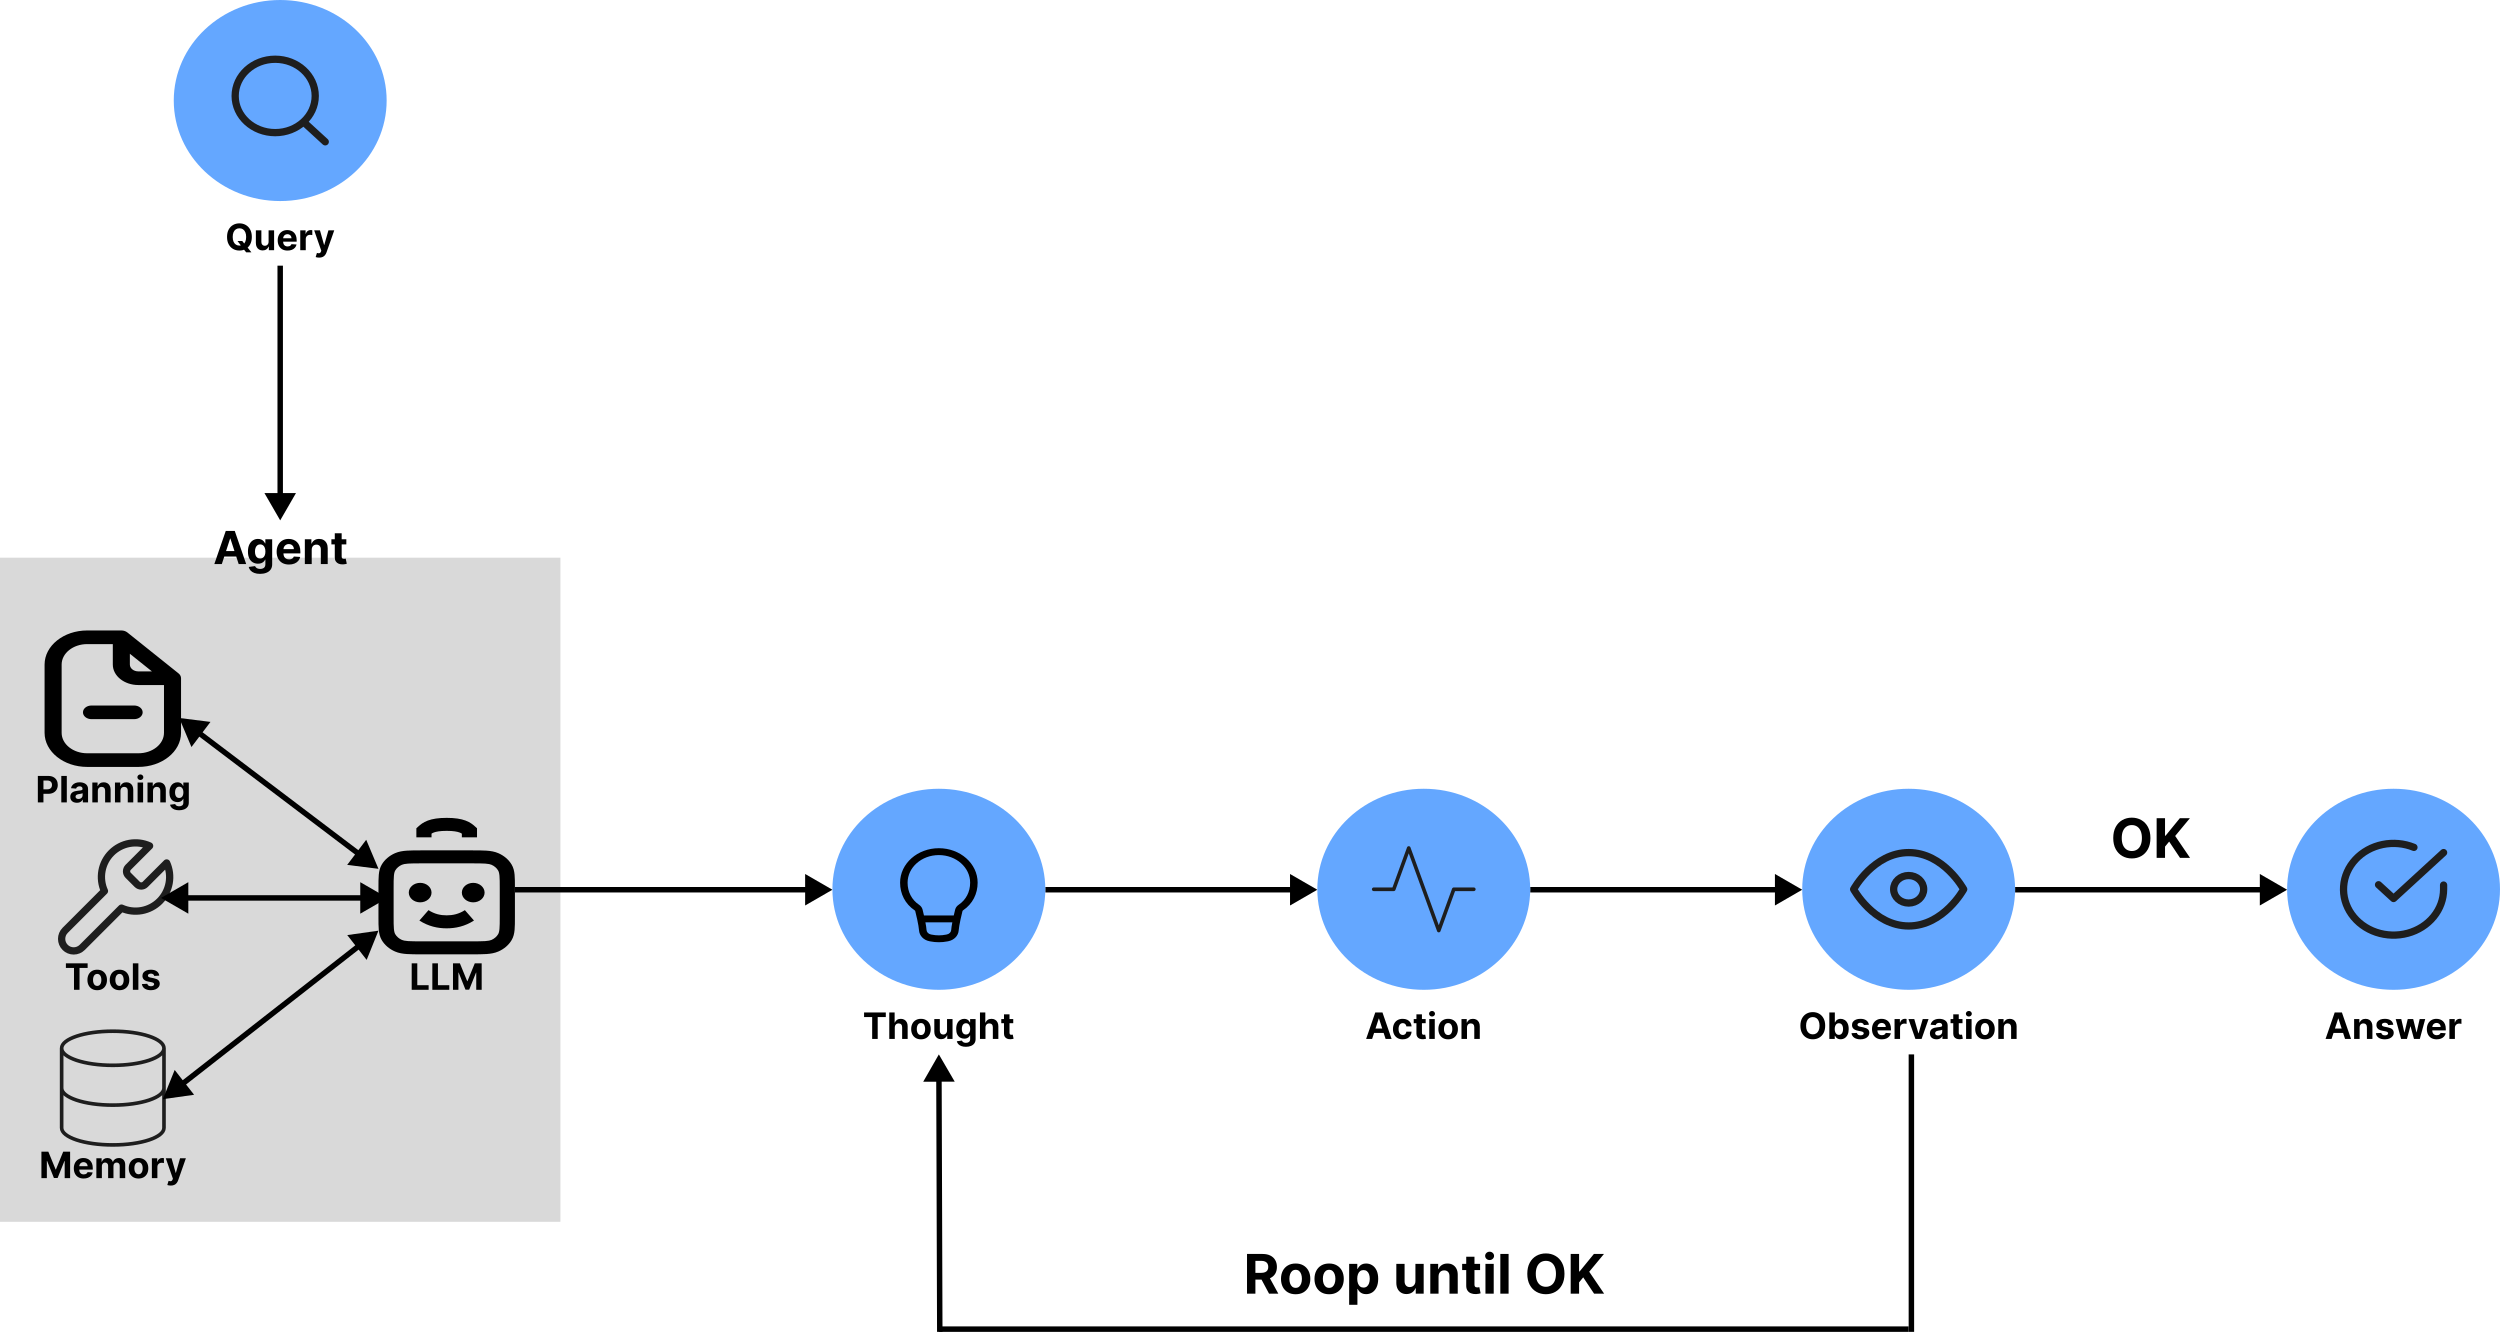 <svg width="2748" height="1464" viewBox="0 0 2748 1464" fill="none" xmlns="http://www.w3.org/2000/svg">
<rect y="613" width="616" height="730" fill="#D9D9D9"/>
<path d="M180.25 1152.25C180.25 1162.61 155.066 1171 124 1171C92.934 1171 67.75 1162.61 67.75 1152.25M180.25 1152.25C180.25 1141.89 155.066 1133.5 124 1133.5C92.934 1133.5 67.75 1141.89 67.75 1152.25M180.25 1152.25V1239.75C180.25 1250.12 155.25 1258.5 124 1258.5C92.75 1258.5 67.75 1250.12 67.75 1239.75V1152.25M180.25 1196C180.25 1206.37 155.25 1214.75 124 1214.75C92.75 1214.75 67.75 1206.37 67.75 1196" stroke="#1E1E1E" stroke-width="4" stroke-linecap="round" stroke-linejoin="round"/>
<path d="M45.532 1265.91H53.117L61.129 1285.45H61.47L69.481 1265.91H77.066V1295H71.1V1276.07H70.859L63.331 1294.86H59.268L51.74 1275.99H51.498V1295H45.532V1265.91ZM91.963 1295.43C89.719 1295.43 87.787 1294.97 86.168 1294.06C84.558 1293.14 83.318 1291.85 82.446 1290.17C81.575 1288.48 81.14 1286.49 81.14 1284.19C81.14 1281.95 81.575 1279.98 82.446 1278.28C83.318 1276.59 84.544 1275.27 86.125 1274.32C87.716 1273.37 89.582 1272.9 91.722 1272.9C93.161 1272.9 94.501 1273.13 95.742 1273.59C96.992 1274.05 98.081 1274.73 99.009 1275.65C99.946 1276.57 100.676 1277.73 101.196 1279.12C101.717 1280.5 101.978 1282.12 101.978 1283.98V1285.64H83.554V1281.89H96.282C96.282 1281.02 96.092 1280.25 95.713 1279.57C95.335 1278.9 94.809 1278.38 94.137 1278C93.474 1277.61 92.702 1277.41 91.821 1277.41C90.903 1277.41 90.088 1277.63 89.378 1278.05C88.677 1278.47 88.128 1279.03 87.731 1279.74C87.333 1280.45 87.129 1281.23 87.12 1282.09V1285.65C87.12 1286.73 87.319 1287.67 87.716 1288.45C88.124 1289.24 88.696 1289.84 89.435 1290.27C90.174 1290.7 91.05 1290.91 92.063 1290.91C92.735 1290.91 93.351 1290.81 93.909 1290.62C94.468 1290.44 94.946 1290.15 95.344 1289.77C95.742 1289.39 96.045 1288.93 96.253 1288.38L101.85 1288.75C101.566 1290.09 100.983 1291.27 100.103 1292.27C99.231 1293.27 98.105 1294.04 96.722 1294.6C95.349 1295.15 93.763 1295.43 91.963 1295.43ZM105.926 1295V1273.18H111.694V1277.03H111.949C112.404 1275.75 113.161 1274.74 114.222 1274.01C115.283 1273.27 116.551 1272.9 118.029 1272.9C119.525 1272.9 120.799 1273.27 121.85 1274.02C122.901 1274.76 123.602 1275.76 123.952 1277.03H124.179C124.624 1275.78 125.429 1274.78 126.594 1274.03C127.768 1273.28 129.156 1272.9 130.756 1272.9C132.792 1272.9 134.444 1273.55 135.713 1274.84C136.992 1276.13 137.631 1277.96 137.631 1280.33V1295H131.594V1281.52C131.594 1280.31 131.272 1279.4 130.628 1278.79C129.984 1278.19 129.179 1277.88 128.213 1277.88C127.115 1277.88 126.258 1278.23 125.642 1278.93C125.027 1279.63 124.719 1280.54 124.719 1281.68V1295H118.853V1281.39C118.853 1280.32 118.545 1279.47 117.929 1278.84C117.323 1278.2 116.523 1277.88 115.529 1277.88C114.856 1277.88 114.25 1278.05 113.711 1278.39C113.18 1278.73 112.759 1279.2 112.446 1279.8C112.134 1280.4 111.978 1281.1 111.978 1281.9V1295H105.926ZM152.269 1295.43C150.062 1295.43 148.154 1294.96 146.544 1294.02C144.944 1293.07 143.708 1291.76 142.837 1290.07C141.966 1288.38 141.53 1286.41 141.53 1284.18C141.53 1281.92 141.966 1279.95 142.837 1278.27C143.708 1276.57 144.944 1275.26 146.544 1274.32C148.154 1273.37 150.062 1272.9 152.269 1272.9C154.475 1272.9 156.379 1273.37 157.979 1274.32C159.589 1275.26 160.829 1276.57 161.701 1278.27C162.572 1279.95 163.007 1281.92 163.007 1284.18C163.007 1286.41 162.572 1288.38 161.701 1290.07C160.829 1291.76 159.589 1293.07 157.979 1294.02C156.379 1294.96 154.475 1295.43 152.269 1295.43ZM152.297 1290.74C153.301 1290.74 154.139 1290.45 154.811 1289.89C155.484 1289.31 155.99 1288.52 156.331 1287.53C156.682 1286.53 156.857 1285.4 156.857 1284.13C156.857 1282.86 156.682 1281.73 156.331 1280.74C155.99 1279.74 155.484 1278.96 154.811 1278.38C154.139 1277.8 153.301 1277.51 152.297 1277.51C151.284 1277.51 150.432 1277.8 149.74 1278.38C149.059 1278.96 148.542 1279.74 148.192 1280.74C147.851 1281.73 147.681 1282.86 147.681 1284.13C147.681 1285.4 147.851 1286.53 148.192 1287.53C148.542 1288.52 149.059 1289.31 149.74 1289.89C150.432 1290.45 151.284 1290.74 152.297 1290.74ZM166.942 1295V1273.18H172.809V1276.99H173.036C173.434 1275.63 174.101 1274.61 175.039 1273.92C175.976 1273.22 177.056 1272.87 178.277 1272.87C178.58 1272.87 178.907 1272.89 179.257 1272.93C179.608 1272.96 179.916 1273.02 180.181 1273.08V1278.45C179.897 1278.37 179.504 1278.29 179.002 1278.22C178.5 1278.16 178.041 1278.12 177.624 1278.12C176.734 1278.12 175.938 1278.32 175.238 1278.71C174.546 1279.09 173.997 1279.62 173.59 1280.3C173.192 1280.98 172.993 1281.77 172.993 1282.66V1295H166.942ZM187.709 1303.18C186.942 1303.18 186.222 1303.12 185.55 1303C184.887 1302.88 184.338 1302.74 183.902 1302.56L185.266 1298.04C185.976 1298.26 186.615 1298.38 187.184 1298.39C187.761 1298.41 188.258 1298.28 188.675 1298C189.101 1297.71 189.447 1297.23 189.712 1296.55L190.067 1295.62L182.24 1273.18H188.604L193.121 1289.2H193.348L197.908 1273.18H204.314L195.834 1297.36C195.427 1298.53 194.873 1299.55 194.172 1300.43C193.481 1301.31 192.605 1301.98 191.544 1302.46C190.484 1302.94 189.205 1303.18 187.709 1303.18Z" fill="black"/>
<g filter="url(#filter0_d_86_289)">
<path d="M140.875 949.375C139.73 950.544 139.089 952.114 139.089 953.75C139.089 955.386 139.73 956.957 140.875 958.125L150.875 968.125C152.044 969.27 153.614 969.912 155.25 969.912C156.886 969.912 158.457 969.27 159.625 968.125L183.188 944.563C186.331 951.508 187.282 959.246 185.916 966.745C184.549 974.244 180.93 981.149 175.54 986.54C170.149 991.93 163.245 995.549 155.745 996.916C148.246 998.282 140.508 997.331 133.563 994.188L90.375 1037.38C87.889 1039.86 84.517 1041.26 81 1041.26C77.484 1041.26 74.112 1039.86 71.625 1037.38C69.139 1034.89 67.742 1031.52 67.742 1028C67.742 1024.48 69.139 1021.11 71.625 1018.63L114.813 975.438C111.67 968.493 110.719 960.755 112.085 953.256C113.451 945.756 117.071 938.851 122.461 933.461C127.851 928.071 134.756 924.451 142.256 923.085C149.755 921.719 157.493 922.67 164.438 925.813L140.875 949.375Z" stroke="#1E1E1E" stroke-width="8" stroke-linecap="round" stroke-linejoin="round"/>
</g>
<path d="M72.432 1063.98V1058.91H96.324V1063.98H87.418V1088H81.338V1063.98H72.432ZM106.839 1088.43C104.633 1088.43 102.725 1087.96 101.115 1087.02C99.514 1086.07 98.278 1084.76 97.407 1083.07C96.536 1081.38 96.1 1079.41 96.1 1077.18C96.1 1074.92 96.536 1072.95 97.407 1071.27C98.278 1069.57 99.514 1068.26 101.115 1067.32C102.725 1066.37 104.633 1065.9 106.839 1065.9C109.046 1065.9 110.949 1066.37 112.549 1067.32C114.159 1068.26 115.4 1069.57 116.271 1071.27C117.142 1072.95 117.578 1074.92 117.578 1077.18C117.578 1079.41 117.142 1081.38 116.271 1083.07C115.4 1084.76 114.159 1086.07 112.549 1087.02C110.949 1087.96 109.046 1088.43 106.839 1088.43ZM106.868 1083.74C107.871 1083.74 108.709 1083.45 109.382 1082.89C110.054 1082.31 110.561 1081.52 110.902 1080.53C111.252 1079.53 111.427 1078.4 111.427 1077.13C111.427 1075.86 111.252 1074.73 110.902 1073.74C110.561 1072.74 110.054 1071.96 109.382 1071.38C108.709 1070.8 107.871 1070.51 106.868 1070.51C105.854 1070.51 105.002 1070.8 104.311 1071.38C103.629 1071.96 103.113 1072.74 102.762 1073.74C102.422 1074.73 102.251 1075.86 102.251 1077.13C102.251 1078.4 102.422 1079.53 102.762 1080.53C103.113 1081.52 103.629 1082.31 104.311 1082.89C105.002 1083.45 105.854 1083.74 106.868 1083.74ZM131.37 1088.43C129.164 1088.43 127.256 1087.96 125.646 1087.02C124.046 1086.07 122.81 1084.76 121.939 1083.07C121.067 1081.38 120.632 1079.41 120.632 1077.18C120.632 1074.92 121.067 1072.95 121.939 1071.27C122.81 1069.57 124.046 1068.26 125.646 1067.32C127.256 1066.37 129.164 1065.9 131.37 1065.9C133.577 1065.9 135.48 1066.37 137.081 1067.32C138.69 1068.26 139.931 1069.57 140.802 1071.27C141.673 1072.95 142.109 1074.92 142.109 1077.18C142.109 1079.41 141.673 1081.38 140.802 1083.07C139.931 1084.76 138.69 1086.07 137.081 1087.02C135.48 1087.96 133.577 1088.43 131.37 1088.43ZM131.399 1083.74C132.403 1083.74 133.241 1083.45 133.913 1082.89C134.585 1082.31 135.092 1081.52 135.433 1080.53C135.783 1079.53 135.958 1078.4 135.958 1077.13C135.958 1075.86 135.783 1074.73 135.433 1073.74C135.092 1072.74 134.585 1071.96 133.913 1071.38C133.241 1070.8 132.403 1070.51 131.399 1070.51C130.386 1070.51 129.533 1070.8 128.842 1071.38C128.16 1071.96 127.644 1072.74 127.294 1073.74C126.953 1074.73 126.782 1075.86 126.782 1077.13C126.782 1078.4 126.953 1079.53 127.294 1080.53C127.644 1081.52 128.16 1082.31 128.842 1082.89C129.533 1083.45 130.386 1083.74 131.399 1083.74ZM152.095 1058.91V1088H146.044V1058.91H152.095ZM175.096 1072.4L169.556 1072.74C169.461 1072.27 169.257 1071.84 168.945 1071.47C168.632 1071.08 168.221 1070.77 167.709 1070.54C167.207 1070.31 166.606 1070.19 165.905 1070.19C164.968 1070.19 164.177 1070.39 163.533 1070.78C162.889 1071.17 162.567 1071.69 162.567 1072.35C162.567 1072.87 162.775 1073.31 163.192 1073.67C163.609 1074.03 164.324 1074.32 165.337 1074.53L169.286 1075.33C171.407 1075.77 172.989 1076.47 174.03 1077.43C175.072 1078.4 175.593 1079.67 175.593 1081.24C175.593 1082.67 175.171 1083.92 174.328 1085C173.495 1086.08 172.349 1086.93 170.891 1087.53C169.442 1088.13 167.771 1088.43 165.877 1088.43C162.989 1088.43 160.687 1087.82 158.973 1086.62C157.269 1085.41 156.27 1083.76 155.976 1081.68L161.928 1081.37C162.108 1082.25 162.543 1082.92 163.235 1083.38C163.926 1083.84 164.811 1084.07 165.891 1084.07C166.952 1084.07 167.804 1083.86 168.448 1083.45C169.101 1083.04 169.433 1082.5 169.442 1081.85C169.433 1081.3 169.201 1080.85 168.746 1080.5C168.292 1080.14 167.591 1079.87 166.644 1079.68L162.865 1078.92C160.735 1078.5 159.149 1077.76 158.107 1076.71C157.075 1075.66 156.559 1074.32 156.559 1072.69C156.559 1071.29 156.937 1070.08 157.695 1069.07C158.462 1068.05 159.537 1067.27 160.919 1066.72C162.311 1066.17 163.94 1065.9 165.806 1065.9C168.561 1065.9 170.73 1066.48 172.311 1067.64C173.902 1068.81 174.83 1070.4 175.096 1072.4Z" fill="black"/>
<path fill-rule="evenodd" clip-rule="evenodd" d="M95.875 708C80.342 708 67.75 718.074 67.75 730.5V805.5C67.75 817.926 80.342 828 95.875 828H152.125C167.658 828 180.25 817.926 180.25 805.5V753H152.125C136.592 753 124 742.926 124 730.5V708H95.875ZM142.75 718.607L166.992 738H152.125C146.947 738 142.75 734.642 142.75 730.5V718.607ZM49 730.5C49 709.789 69.987 693 95.875 693H133.375C135.861 693 138.246 693.79 140.004 695.197L196.254 740.197C198.012 741.603 199 743.511 199 745.5V805.5C199 826.211 178.013 843 152.125 843H95.875C69.987 843 49 826.211 49 805.5V730.5ZM91.188 783C91.188 778.858 95.385 775.5 100.562 775.5H147.438C152.615 775.5 156.812 778.858 156.812 783C156.812 787.142 152.615 790.5 147.438 790.5H100.562C95.385 790.5 91.188 787.142 91.188 783Z" fill="black"/>
<path d="M41.599 882V852.909H53.076C55.282 852.909 57.162 853.33 58.715 854.173C60.268 855.007 61.452 856.167 62.266 857.653C63.09 859.131 63.502 860.835 63.502 862.767C63.502 864.699 63.086 866.403 62.252 867.881C61.419 869.358 60.211 870.509 58.63 871.332C57.058 872.156 55.155 872.568 52.92 872.568H45.604V867.639H51.925C53.109 867.639 54.084 867.436 54.852 867.028C55.628 866.612 56.206 866.039 56.584 865.31C56.973 864.571 57.167 863.723 57.167 862.767C57.167 861.801 56.973 860.958 56.584 860.239C56.206 859.509 55.628 858.946 54.852 858.548C54.075 858.141 53.09 857.938 51.897 857.938H47.749V882H41.599ZM73.435 852.909V882H67.383V852.909H73.435ZM84.504 882.412C83.112 882.412 81.871 882.17 80.782 881.688C79.693 881.195 78.831 880.471 78.197 879.514C77.572 878.548 77.259 877.346 77.259 875.906C77.259 874.694 77.482 873.676 77.927 872.852C78.372 872.028 78.978 871.366 79.745 870.864C80.512 870.362 81.383 869.983 82.359 869.727C83.344 869.472 84.376 869.292 85.455 869.188C86.724 869.055 87.747 868.932 88.523 868.818C89.3 868.695 89.863 868.515 90.214 868.278C90.564 868.042 90.739 867.691 90.739 867.227V867.142C90.739 866.242 90.455 865.546 89.887 865.054C89.328 864.562 88.533 864.315 87.501 864.315C86.412 864.315 85.545 864.557 84.901 865.04C84.257 865.513 83.831 866.11 83.623 866.83L78.026 866.375C78.31 865.049 78.869 863.903 79.702 862.938C80.536 861.962 81.611 861.214 82.927 860.693C84.253 860.163 85.787 859.898 87.529 859.898C88.741 859.898 89.901 860.04 91.009 860.324C92.127 860.608 93.116 861.048 93.978 861.645C94.849 862.241 95.536 863.009 96.038 863.946C96.54 864.874 96.79 865.987 96.79 867.284V882H91.052V878.974H90.881C90.531 879.656 90.062 880.258 89.475 880.778C88.888 881.29 88.183 881.692 87.359 881.986C86.535 882.27 85.583 882.412 84.504 882.412ZM86.237 878.236C87.127 878.236 87.913 878.061 88.594 877.71C89.276 877.35 89.811 876.867 90.2 876.261C90.588 875.655 90.782 874.969 90.782 874.202V871.886C90.593 872.009 90.332 872.123 90.001 872.227C89.679 872.322 89.314 872.412 88.907 872.497C88.5 872.573 88.093 872.644 87.685 872.71C87.278 872.767 86.909 872.819 86.577 872.866C85.867 872.971 85.247 873.136 84.717 873.364C84.186 873.591 83.774 873.899 83.481 874.287C83.187 874.666 83.04 875.139 83.04 875.707C83.04 876.531 83.339 877.161 83.935 877.597C84.541 878.023 85.308 878.236 86.237 878.236ZM107.536 869.386V882H101.485V860.182H107.252V864.031H107.508C107.991 862.762 108.8 861.759 109.937 861.02C111.073 860.272 112.451 859.898 114.07 859.898C115.585 859.898 116.906 860.229 118.033 860.892C119.16 861.555 120.036 862.502 120.661 863.733C121.286 864.955 121.599 866.413 121.599 868.108V882H115.548V869.188C115.557 867.852 115.216 866.811 114.525 866.062C113.834 865.305 112.882 864.926 111.67 864.926C110.855 864.926 110.136 865.101 109.511 865.452C108.895 865.802 108.412 866.313 108.062 866.986C107.721 867.649 107.546 868.449 107.536 869.386ZM132.419 869.386V882H126.368V860.182H132.135V864.031H132.391C132.874 862.762 133.683 861.759 134.82 861.02C135.956 860.272 137.334 859.898 138.953 859.898C140.468 859.898 141.789 860.229 142.916 860.892C144.043 861.555 144.919 862.502 145.544 863.733C146.169 864.955 146.482 866.413 146.482 868.108V882H140.43V869.188C140.44 867.852 140.099 866.811 139.408 866.062C138.716 865.305 137.765 864.926 136.553 864.926C135.738 864.926 135.018 865.101 134.393 865.452C133.778 865.802 133.295 866.313 132.945 866.986C132.604 867.649 132.429 868.449 132.419 869.386ZM151.251 882V860.182H157.302V882H151.251ZM154.29 857.369C153.391 857.369 152.619 857.071 151.975 856.474C151.341 855.868 151.023 855.144 151.023 854.301C151.023 853.468 151.341 852.753 151.975 852.156C152.619 851.55 153.391 851.247 154.29 851.247C155.19 851.247 155.957 851.55 156.592 852.156C157.236 852.753 157.558 853.468 157.558 854.301C157.558 855.144 157.236 855.868 156.592 856.474C155.957 857.071 155.19 857.369 154.29 857.369ZM168.2 869.386V882H162.149V860.182H167.916V864.031H168.172C168.655 862.762 169.464 861.759 170.601 861.02C171.737 860.272 173.115 859.898 174.734 859.898C176.25 859.898 177.571 860.229 178.697 860.892C179.824 861.555 180.7 862.502 181.325 863.733C181.95 864.955 182.263 866.413 182.263 868.108V882H176.212V869.188C176.221 867.852 175.88 866.811 175.189 866.062C174.498 865.305 173.546 864.926 172.334 864.926C171.519 864.926 170.8 865.101 170.175 865.452C169.559 865.802 169.076 866.313 168.726 866.986C168.385 867.649 168.21 868.449 168.2 869.386ZM196.862 890.636C194.901 890.636 193.22 890.366 191.819 889.827C190.427 889.296 189.319 888.572 188.495 887.653C187.671 886.735 187.136 885.703 186.89 884.557L192.487 883.804C192.657 884.24 192.927 884.647 193.296 885.026C193.665 885.404 194.153 885.707 194.759 885.935C195.375 886.171 196.123 886.29 197.004 886.29C198.32 886.29 199.404 885.968 200.256 885.324C201.118 884.689 201.549 883.624 201.549 882.128V878.136H201.293C201.028 878.742 200.63 879.315 200.1 879.855C199.57 880.395 198.888 880.835 198.055 881.176C197.221 881.517 196.227 881.688 195.072 881.688C193.433 881.688 191.942 881.309 190.597 880.551C189.262 879.784 188.197 878.615 187.401 877.043C186.615 875.461 186.222 873.463 186.222 871.048C186.222 868.577 186.625 866.512 187.43 864.855C188.235 863.198 189.305 861.957 190.64 861.134C191.985 860.31 193.457 859.898 195.058 859.898C196.279 859.898 197.302 860.106 198.126 860.523C198.95 860.93 199.612 861.441 200.114 862.057C200.626 862.663 201.019 863.259 201.293 863.847H201.521V860.182H207.529V882.213C207.529 884.069 207.075 885.622 206.165 886.872C205.256 888.122 203.997 889.06 202.387 889.685C200.787 890.319 198.945 890.636 196.862 890.636ZM196.989 877.142C197.965 877.142 198.789 876.901 199.461 876.418C200.143 875.925 200.664 875.224 201.023 874.315C201.393 873.397 201.577 872.298 201.577 871.02C201.577 869.741 201.397 868.634 201.038 867.696C200.678 866.749 200.157 866.015 199.475 865.494C198.793 864.973 197.965 864.713 196.989 864.713C195.995 864.713 195.157 864.983 194.475 865.523C193.793 866.053 193.277 866.792 192.927 867.739C192.576 868.686 192.401 869.779 192.401 871.02C192.401 872.279 192.576 873.368 192.927 874.287C193.287 875.196 193.803 875.902 194.475 876.403C195.157 876.896 195.995 877.142 196.989 877.142Z" fill="black"/>
<path fill-rule="evenodd" clip-rule="evenodd" d="M463.989 934.714H518.011C524.719 934.714 530.255 934.714 534.765 935.03C539.449 935.358 543.755 936.062 547.8 937.828C554.072 940.568 559.171 944.938 562.367 950.315C564.428 953.781 565.249 957.472 565.632 961.487C566 965.353 566 970.098 566 975.848V1007.87C566 1013.62 566 1018.36 565.632 1022.23C565.249 1026.24 564.428 1029.93 562.367 1033.4C559.171 1038.78 554.072 1043.15 547.8 1045.89C543.755 1047.65 539.449 1048.36 534.765 1048.68C530.255 1049 524.719 1049 518.011 1049H463.989C457.281 1049 451.745 1049 447.235 1048.68C442.551 1048.36 438.245 1047.65 434.2 1045.89C427.928 1043.15 422.829 1038.78 419.633 1033.4C417.572 1029.93 416.751 1026.24 416.368 1022.23C416 1018.36 416 1013.62 416 1007.87V975.848C416 970.098 416 965.353 416.368 961.487C416.751 957.472 417.572 953.781 419.633 950.315C422.829 944.938 427.928 940.568 434.2 937.828C438.245 936.062 442.551 935.358 447.235 935.03C451.745 934.714 457.281 934.714 463.989 934.714ZM448.592 949.268C444.939 949.524 443.07 949.988 441.767 950.557C438.631 951.927 436.081 954.112 434.483 956.8C433.819 957.917 433.278 959.519 432.98 962.65C432.673 965.865 432.667 970.024 432.667 976.143V1007.57C432.667 1013.69 432.673 1017.85 432.98 1021.06C433.278 1024.2 433.819 1025.8 434.483 1026.91C436.081 1029.6 438.631 1031.79 441.767 1033.16C443.07 1033.73 444.939 1034.19 448.592 1034.45C452.343 1034.71 457.195 1034.71 464.333 1034.71H517.667C524.805 1034.71 529.657 1034.71 533.408 1034.45C537.061 1034.19 538.93 1033.73 540.233 1033.16C543.369 1031.79 545.919 1029.6 547.517 1026.91C548.181 1025.8 548.722 1024.2 549.02 1021.06C549.327 1017.85 549.333 1013.69 549.333 1007.57V976.143C549.333 970.024 549.327 965.865 549.02 962.65C548.722 959.519 548.181 957.917 547.517 956.8C545.919 954.112 543.369 951.927 540.233 950.557C538.93 949.988 537.061 949.524 533.408 949.268C529.657 949.006 524.805 949 517.667 949H464.333C457.195 949 452.343 949.006 448.592 949.268Z" fill="black"/>
<path fill-rule="evenodd" clip-rule="evenodd" d="M474.334 916.357L474.333 920.429L457.667 920.428L457.667 910.414L459.986 908.342C462.006 906.536 465.021 903.908 470.291 901.948C475.387 900.053 481.959 899 491 899C500.042 899 506.614 900.053 511.71 901.949C516.98 903.908 519.994 906.536 522.015 908.342L524.333 910.414V920.429H507.667V916.357C506.929 915.864 506.12 915.442 505.076 915.054C502.744 914.187 498.626 913.286 491 913.286C483.375 913.286 479.257 914.186 476.925 915.054C475.88 915.442 475.071 915.864 474.334 916.357Z" fill="black"/>
<path fill-rule="evenodd" clip-rule="evenodd" d="M491.005 1020.43C481.081 1020.43 470.945 1018.25 461 1011.86L471 1000.43C477.722 1004.75 484.238 1006.15 490.995 1006.14C497.753 1006.14 504.284 1004.75 511 1000.43L521 1011.86C511.05 1018.25 500.899 1020.42 491.005 1020.43Z" fill="black"/>
<path d="M449.333 981.143C449.333 975.226 454.93 970.429 461.833 970.429C468.737 970.429 474.333 975.226 474.333 981.143C474.333 987.06 468.737 991.857 461.833 991.857C454.93 991.857 449.333 987.06 449.333 981.143Z" fill="black"/>
<path d="M507.667 981.143C507.667 975.226 513.263 970.429 520.167 970.429C527.07 970.429 532.667 975.226 532.667 981.143C532.667 987.06 527.07 991.857 520.167 991.857C513.263 991.857 507.667 987.06 507.667 981.143Z" fill="black"/>
<path d="M452.532 1088V1058.91H458.683V1082.93H471.154V1088H452.532ZM475.228 1088V1058.91H481.378V1082.93H493.85V1088H475.228ZM497.923 1058.91H505.508L513.52 1078.45H513.86L521.872 1058.91H529.457V1088H523.491V1069.07H523.25L515.721 1087.86H511.659L504.13 1068.99H503.889V1088H497.923V1058.91Z" fill="black"/>
<path d="M416 955L402.533 923.084L381.626 950.704L416 955ZM196.978 789.216L210.444 821.132L231.351 793.511L196.978 789.216ZM394.472 938.705L396.282 936.313L220.316 803.119L218.506 805.511L216.695 807.903L392.661 941.097L394.472 938.705Z" fill="black"/>
<path d="M426 987L396 969.679L396 1004.32L426 987ZM177 987L207 1004.32L207 969.679L177 987ZM399 987L399 984L204 984L204 987L204 990L399 990L399 987Z" fill="black"/>
<path d="M416 1023L381.697 1027.83L403.029 1055.12L416 1023ZM179.037 1208.2L213.34 1203.38L192.008 1176.08L179.037 1208.2ZM394.727 1039.63L392.879 1037.26L198.463 1189.21L200.31 1191.58L202.158 1193.94L396.574 1041.99L394.727 1039.63Z" fill="black"/>
<path d="M243.832 620H235.593L248.146 583.636H258.054L270.589 620H262.351L253.242 591.946H252.958L243.832 620ZM243.317 605.707H262.777V611.708H243.317V605.707ZM285.842 630.795C283.391 630.795 281.29 630.458 279.538 629.783C277.798 629.121 276.413 628.215 275.383 627.067C274.354 625.919 273.685 624.628 273.377 623.196L280.373 622.255C280.586 622.799 280.923 623.308 281.385 623.782C281.847 624.255 282.456 624.634 283.214 624.918C283.983 625.214 284.918 625.362 286.019 625.362C287.664 625.362 289.02 624.96 290.085 624.155C291.162 623.362 291.701 622.03 291.701 620.16V615.17H291.381C291.05 615.928 290.553 616.644 289.89 617.319C289.227 617.994 288.375 618.544 287.333 618.97C286.291 619.396 285.048 619.609 283.604 619.609C281.556 619.609 279.692 619.136 278.011 618.189C276.342 617.23 275.011 615.768 274.016 613.803C273.034 611.826 272.543 609.329 272.543 606.31C272.543 603.221 273.046 600.64 274.052 598.569C275.058 596.497 276.396 594.947 278.065 593.917C279.745 592.887 281.586 592.372 283.587 592.372C285.114 592.372 286.392 592.633 287.422 593.153C288.452 593.662 289.28 594.302 289.908 595.071C290.547 595.829 291.038 596.574 291.381 597.308H291.665V592.727H299.176V620.266C299.176 622.586 298.608 624.528 297.472 626.09C296.335 627.653 294.761 628.825 292.748 629.606C290.748 630.399 288.446 630.795 285.842 630.795ZM286.001 613.928C287.221 613.928 288.25 613.626 289.091 613.022C289.943 612.406 290.594 611.531 291.044 610.394C291.506 609.246 291.736 607.873 291.736 606.275C291.736 604.677 291.512 603.292 291.062 602.12C290.612 600.936 289.961 600.019 289.109 599.368C288.256 598.717 287.221 598.391 286.001 598.391C284.758 598.391 283.711 598.729 282.859 599.403C282.006 600.066 281.361 600.99 280.923 602.173C280.485 603.357 280.266 604.724 280.266 606.275C280.266 607.849 280.485 609.21 280.923 610.359C281.373 611.495 282.018 612.377 282.859 613.004C283.711 613.62 284.758 613.928 286.001 613.928ZM317.624 620.533C314.819 620.533 312.404 619.964 310.38 618.828C308.368 617.68 306.817 616.058 305.728 613.963C304.639 611.856 304.094 609.364 304.094 606.488C304.094 603.683 304.639 601.22 305.728 599.102C306.817 596.983 308.35 595.331 310.327 594.148C312.315 592.964 314.647 592.372 317.322 592.372C319.122 592.372 320.797 592.662 322.347 593.242C323.91 593.81 325.271 594.669 326.431 595.817C327.603 596.965 328.514 598.409 329.165 600.149C329.816 601.877 330.142 603.902 330.142 606.222V608.299H307.113V603.612H323.022C323.022 602.522 322.785 601.558 322.312 600.717C321.838 599.877 321.181 599.22 320.341 598.746C319.512 598.261 318.547 598.018 317.447 598.018C316.298 598.018 315.28 598.285 314.393 598.817C313.517 599.338 312.83 600.043 312.333 600.93C311.836 601.806 311.581 602.783 311.57 603.86V608.317C311.57 609.666 311.818 610.832 312.315 611.815C312.824 612.797 313.54 613.555 314.464 614.087C315.387 614.62 316.482 614.886 317.748 614.886C318.589 614.886 319.358 614.768 320.057 614.531C320.755 614.295 321.353 613.939 321.85 613.466C322.347 612.992 322.726 612.412 322.986 611.726L329.982 612.188C329.627 613.868 328.899 615.336 327.798 616.591C326.709 617.834 325.301 618.804 323.572 619.503C321.856 620.189 319.873 620.533 317.624 620.533ZM342.642 604.233V620H335.078V592.727H342.287V597.539H342.606C343.21 595.953 344.222 594.698 345.643 593.775C347.063 592.84 348.785 592.372 350.81 592.372C352.704 592.372 354.355 592.786 355.763 593.615C357.172 594.444 358.267 595.627 359.048 597.166C359.829 598.693 360.22 600.516 360.22 602.635V620H352.656V603.984C352.668 602.315 352.242 601.013 351.378 600.078C350.514 599.131 349.324 598.658 347.809 598.658C346.791 598.658 345.891 598.877 345.11 599.315C344.341 599.753 343.737 600.392 343.299 601.232C342.873 602.061 342.654 603.061 342.642 604.233ZM380.688 592.727V598.409H364.264V592.727H380.688ZM367.993 586.193H375.557V611.619C375.557 612.318 375.663 612.862 375.876 613.253C376.089 613.632 376.385 613.898 376.764 614.052C377.155 614.206 377.604 614.283 378.113 614.283C378.468 614.283 378.824 614.253 379.179 614.194C379.534 614.123 379.806 614.07 379.995 614.034L381.185 619.663C380.806 619.781 380.274 619.917 379.587 620.071C378.901 620.237 378.066 620.337 377.084 620.373C375.261 620.444 373.663 620.201 372.29 619.645C370.928 619.089 369.869 618.224 369.111 617.053C368.354 615.881 367.981 614.401 367.993 612.614V586.193Z" fill="black"/>
<path d="M308 572L325.321 542H290.679L308 572ZM308 292H305V545H308H311V292H308Z" fill="black"/>
<path d="M915 978L885 960.679V995.321L915 978ZM566 978V981L888 981V978V975L566 975V978Z" fill="black"/>
<path d="M1448 978L1418 960.679V995.321L1448 978ZM1149 978V981L1421 981V978V975L1149 975V978Z" fill="black"/>
<path d="M1981 978L1951 960.679V995.321L1981 978ZM1682 978V981L1954 981V978V975L1682 975V978Z" fill="black"/>
<path d="M1032 1159L1014.78 1189.06L1049.42 1188.94L1032 1159ZM1033 1464L1036 1463.99L1035.09 1185.99L1032.09 1186L1029.09 1186.01L1030 1464.01L1033 1464Z" fill="black"/>
<path d="M2514 978L2484 960.679V995.321L2514 978ZM2215 978V981L2487 981V978V975L2215 975V978Z" fill="black"/>
<g filter="url(#filter1_d_86_289)">
<path d="M949.781 1113.98V1108.91H973.673V1113.98H964.766V1138H958.687V1113.98H949.781ZM983.545 1125.39V1138H977.494V1108.91H983.374V1120.03H983.63C984.122 1118.74 984.918 1117.73 986.016 1117.01C987.115 1116.27 988.493 1115.9 990.15 1115.9C991.665 1115.9 992.986 1116.23 994.113 1116.89C995.249 1117.55 996.13 1118.49 996.755 1119.72C997.389 1120.94 997.702 1122.4 997.693 1124.11V1138H991.641V1125.19C991.651 1123.84 991.31 1122.8 990.619 1122.05C989.937 1121.3 988.98 1120.93 987.749 1120.93C986.925 1120.93 986.196 1121.1 985.562 1121.45C984.937 1121.8 984.444 1122.31 984.085 1122.99C983.734 1123.65 983.554 1124.45 983.545 1125.39ZM1012.31 1138.43C1010.11 1138.43 1008.2 1137.96 1006.59 1137.02C1004.99 1136.07 1003.75 1134.76 1002.88 1133.07C1002.01 1131.38 1001.57 1129.41 1001.57 1127.18C1001.57 1124.92 1002.01 1122.95 1002.88 1121.27C1003.75 1119.57 1004.99 1118.26 1006.59 1117.32C1008.2 1116.37 1010.11 1115.9 1012.31 1115.9C1014.52 1115.9 1016.42 1116.37 1018.02 1117.32C1019.63 1118.26 1020.87 1119.57 1021.74 1121.27C1022.62 1122.95 1023.05 1124.92 1023.05 1127.18C1023.05 1129.41 1022.62 1131.38 1021.74 1133.07C1020.87 1134.76 1019.63 1136.07 1018.02 1137.02C1016.42 1137.96 1014.52 1138.43 1012.31 1138.43ZM1012.34 1133.74C1013.34 1133.74 1014.18 1133.45 1014.86 1132.89C1015.53 1132.31 1016.03 1131.52 1016.38 1130.53C1016.73 1129.53 1016.9 1128.4 1016.9 1127.13C1016.9 1125.86 1016.73 1124.73 1016.38 1123.74C1016.03 1122.74 1015.53 1121.96 1014.86 1121.38C1014.18 1120.8 1013.34 1120.51 1012.34 1120.51C1011.33 1120.51 1010.48 1120.8 1009.78 1121.38C1009.1 1121.96 1008.59 1122.74 1008.24 1123.74C1007.89 1124.73 1007.72 1125.86 1007.72 1127.13C1007.72 1128.4 1007.89 1129.53 1008.24 1130.53C1008.59 1131.52 1009.1 1132.31 1009.78 1132.89C1010.48 1133.45 1011.33 1133.74 1012.34 1133.74ZM1040.98 1128.71V1116.18H1047.03V1138H1041.22V1134.04H1040.99C1040.5 1135.32 1039.68 1136.34 1038.53 1137.12C1037.4 1137.9 1036.01 1138.28 1034.37 1138.28C1032.91 1138.28 1031.63 1137.95 1030.52 1137.29C1029.41 1136.63 1028.55 1135.68 1027.92 1134.46C1027.31 1133.24 1027 1131.78 1026.99 1130.07V1116.18H1033.04V1128.99C1033.05 1130.28 1033.39 1131.3 1034.07 1132.05C1034.76 1132.8 1035.67 1133.17 1036.82 1133.17C1037.54 1133.17 1038.23 1133 1038.86 1132.67C1039.5 1132.33 1040.01 1131.83 1040.39 1131.17C1040.79 1130.5 1040.99 1129.69 1040.98 1128.71ZM1061.7 1146.64C1059.74 1146.64 1058.06 1146.37 1056.66 1145.83C1055.26 1145.3 1054.16 1144.57 1053.33 1143.65C1052.51 1142.73 1051.97 1141.7 1051.73 1140.56L1057.32 1139.8C1057.49 1140.24 1057.76 1140.65 1058.13 1141.03C1058.5 1141.4 1058.99 1141.71 1059.6 1141.93C1060.21 1142.17 1060.96 1142.29 1061.84 1142.29C1063.16 1142.29 1064.24 1141.97 1065.09 1141.32C1065.95 1140.69 1066.39 1139.62 1066.39 1138.13V1134.14H1066.13C1065.86 1134.74 1065.47 1135.32 1064.94 1135.86C1064.41 1136.39 1063.72 1136.84 1062.89 1137.18C1062.06 1137.52 1061.06 1137.69 1059.91 1137.69C1058.27 1137.69 1056.78 1137.31 1055.43 1136.55C1054.1 1135.78 1053.03 1134.61 1052.24 1133.04C1051.45 1131.46 1051.06 1129.46 1051.06 1127.05C1051.06 1124.58 1051.46 1122.51 1052.27 1120.86C1053.07 1119.2 1054.14 1117.96 1055.48 1117.13C1056.82 1116.31 1058.29 1115.9 1059.89 1115.9C1061.12 1115.9 1062.14 1116.11 1062.96 1116.52C1063.79 1116.93 1064.45 1117.44 1064.95 1118.06C1065.46 1118.66 1065.86 1119.26 1066.13 1119.85H1066.36V1116.18H1072.37V1138.21C1072.37 1140.07 1071.91 1141.62 1071 1142.87C1070.09 1144.12 1068.83 1145.06 1067.22 1145.68C1065.62 1146.32 1063.78 1146.64 1061.7 1146.64ZM1061.83 1133.14C1062.8 1133.14 1063.63 1132.9 1064.3 1132.42C1064.98 1131.93 1065.5 1131.22 1065.86 1130.32C1066.23 1129.4 1066.41 1128.3 1066.41 1127.02C1066.41 1125.74 1066.23 1124.63 1065.87 1123.7C1065.51 1122.75 1064.99 1122.02 1064.31 1121.49C1063.63 1120.97 1062.8 1120.71 1061.83 1120.71C1060.83 1120.71 1059.99 1120.98 1059.31 1121.52C1058.63 1122.05 1058.11 1122.79 1057.76 1123.74C1057.41 1124.69 1057.24 1125.78 1057.24 1127.02C1057.24 1128.28 1057.41 1129.37 1057.76 1130.29C1058.12 1131.2 1058.64 1131.9 1059.31 1132.4C1059.99 1132.9 1060.83 1133.14 1061.83 1133.14ZM1083.23 1125.39V1138H1077.18V1108.91H1083.06V1120.03H1083.32C1083.81 1118.74 1084.61 1117.73 1085.7 1117.01C1086.8 1116.27 1088.18 1115.9 1089.84 1115.9C1091.35 1115.9 1092.67 1116.23 1093.8 1116.89C1094.94 1117.55 1095.82 1118.49 1096.44 1119.72C1097.08 1120.94 1097.39 1122.4 1097.38 1124.11V1138H1091.33V1125.19C1091.34 1123.84 1091 1122.8 1090.31 1122.05C1089.62 1121.3 1088.67 1120.93 1087.44 1120.93C1086.61 1120.93 1085.88 1121.1 1085.25 1121.45C1084.62 1121.8 1084.13 1122.31 1083.77 1122.99C1083.42 1123.65 1083.24 1124.45 1083.23 1125.39ZM1113.75 1116.18V1120.73H1100.61V1116.18H1113.75ZM1103.59 1110.95H1109.64V1131.3C1109.64 1131.85 1109.73 1132.29 1109.9 1132.6C1110.07 1132.91 1110.3 1133.12 1110.61 1133.24C1110.92 1133.36 1111.28 1133.43 1111.69 1133.43C1111.97 1133.43 1112.26 1133.4 1112.54 1133.36C1112.82 1133.3 1113.04 1133.26 1113.19 1133.23L1114.14 1137.73C1113.84 1137.82 1113.42 1137.93 1112.87 1138.06C1112.32 1138.19 1111.65 1138.27 1110.86 1138.3C1109.41 1138.36 1108.13 1138.16 1107.03 1137.72C1105.94 1137.27 1105.09 1136.58 1104.49 1135.64C1103.88 1134.7 1103.58 1133.52 1103.59 1132.09V1110.95Z" fill="black"/>
</g>
<ellipse cx="1032" cy="977.5" rx="117" ry="110.5" fill="#64A7FF"/>
<g filter="url(#filter2_d_86_289)">
<path d="M261.052 260.886H266.28L268.907 264.267L271.493 267.278L276.365 273.386H270.626L267.274 269.267L265.555 266.824L261.052 260.886ZM276.805 256.455C276.805 259.627 276.204 262.326 275.001 264.551C273.808 266.777 272.179 268.476 270.115 269.651C268.06 270.815 265.749 271.398 263.183 271.398C260.598 271.398 258.278 270.811 256.223 269.636C254.168 268.462 252.544 266.762 251.351 264.537C250.157 262.312 249.561 259.617 249.561 256.455C249.561 253.282 250.157 250.583 251.351 248.358C252.544 246.133 254.168 244.437 256.223 243.273C258.278 242.098 260.598 241.511 263.183 241.511C265.749 241.511 268.06 242.098 270.115 243.273C272.179 244.437 273.808 246.133 275.001 248.358C276.204 250.583 276.805 253.282 276.805 256.455ZM270.569 256.455C270.569 254.4 270.262 252.667 269.646 251.256C269.04 249.845 268.183 248.775 267.075 248.045C265.967 247.316 264.67 246.952 263.183 246.952C261.696 246.952 260.399 247.316 259.291 248.045C258.183 248.775 257.321 249.845 256.706 251.256C256.1 252.667 255.797 254.4 255.797 256.455C255.797 258.509 256.1 260.242 256.706 261.653C257.321 263.064 258.183 264.134 259.291 264.864C260.399 265.593 261.696 265.957 263.183 265.957C264.67 265.957 265.967 265.593 267.075 264.864C268.183 264.134 269.04 263.064 269.646 261.653C270.262 260.242 270.569 258.509 270.569 256.455ZM295.239 261.71V249.182H301.29V271H295.481V267.037H295.253C294.761 268.315 293.942 269.343 292.796 270.119C291.659 270.896 290.272 271.284 288.634 271.284C287.176 271.284 285.892 270.953 284.784 270.29C283.677 269.627 282.81 268.685 282.185 267.463C281.57 266.241 281.257 264.778 281.248 263.074V249.182H287.299V261.994C287.308 263.282 287.654 264.3 288.336 265.048C289.017 265.796 289.931 266.17 291.077 266.17C291.806 266.17 292.488 266.005 293.123 265.673C293.757 265.332 294.268 264.83 294.657 264.168C295.054 263.505 295.249 262.686 295.239 261.71ZM316.074 271.426C313.829 271.426 311.897 270.972 310.278 270.062C308.668 269.144 307.428 267.847 306.557 266.17C305.685 264.485 305.25 262.491 305.25 260.19C305.25 257.946 305.685 255.976 306.557 254.281C307.428 252.586 308.654 251.265 310.235 250.318C311.826 249.371 313.692 248.898 315.832 248.898C317.271 248.898 318.611 249.13 319.852 249.594C321.102 250.048 322.191 250.735 323.119 251.653C324.057 252.572 324.786 253.727 325.307 255.119C325.827 256.502 326.088 258.121 326.088 259.977V261.639H307.664V257.889H320.392C320.392 257.018 320.202 256.246 319.824 255.574C319.445 254.902 318.919 254.376 318.247 253.997C317.584 253.609 316.812 253.415 315.932 253.415C315.013 253.415 314.199 253.628 313.488 254.054C312.788 254.471 312.238 255.034 311.841 255.744C311.443 256.445 311.239 257.226 311.23 258.088V261.653C311.23 262.733 311.429 263.666 311.826 264.452C312.234 265.238 312.807 265.844 313.545 266.27C314.284 266.696 315.16 266.909 316.173 266.909C316.845 266.909 317.461 266.814 318.02 266.625C318.578 266.436 319.057 266.152 319.454 265.773C319.852 265.394 320.155 264.93 320.363 264.381L325.96 264.75C325.676 266.095 325.093 267.269 324.213 268.273C323.342 269.267 322.215 270.044 320.832 270.602C319.459 271.152 317.873 271.426 316.074 271.426ZM330.037 271V249.182H335.903V252.989H336.13C336.528 251.634 337.196 250.612 338.133 249.92C339.071 249.22 340.15 248.869 341.372 248.869C341.675 248.869 342.002 248.888 342.352 248.926C342.702 248.964 343.01 249.016 343.275 249.082V254.452C342.991 254.366 342.598 254.291 342.096 254.224C341.594 254.158 341.135 254.125 340.718 254.125C339.828 254.125 339.033 254.319 338.332 254.707C337.641 255.086 337.092 255.616 336.684 256.298C336.287 256.98 336.088 257.766 336.088 258.656V271H330.037ZM350.804 279.182C350.037 279.182 349.317 279.12 348.645 278.997C347.982 278.884 347.432 278.737 346.997 278.557L348.36 274.04C349.071 274.258 349.71 274.376 350.278 274.395C350.856 274.414 351.353 274.281 351.77 273.997C352.196 273.713 352.541 273.23 352.807 272.548L353.162 271.625L345.335 249.182H351.699L356.216 265.205H356.443L361.003 249.182H367.409L358.929 273.358C358.521 274.532 357.968 275.555 357.267 276.426C356.575 277.307 355.7 277.984 354.639 278.457C353.578 278.94 352.3 279.182 350.804 279.182Z" fill="black"/>
</g>
<ellipse cx="308" cy="110.5" rx="117" ry="110.5" fill="#64A7FF"/>
<g filter="url(#filter3_d_86_289)">
<path d="M1508.24 1138H1501.65L1511.69 1108.91H1519.62L1529.64 1138H1523.05L1515.77 1115.56H1515.54L1508.24 1138ZM1507.83 1126.57H1523.39V1131.37H1507.83V1126.57ZM1541.88 1138.43C1539.64 1138.43 1537.72 1137.95 1536.11 1137.01C1534.51 1136.05 1533.28 1134.72 1532.41 1133.03C1531.56 1131.33 1531.14 1129.38 1531.14 1127.18C1531.14 1124.94 1531.57 1122.98 1532.43 1121.3C1533.3 1119.6 1534.54 1118.28 1536.14 1117.33C1537.74 1116.38 1539.64 1115.9 1541.85 1115.9C1543.75 1115.9 1545.42 1116.24 1546.85 1116.93C1548.28 1117.63 1549.41 1118.6 1550.24 1119.85C1551.07 1121.1 1551.53 1122.56 1551.62 1124.25H1545.91C1545.75 1123.16 1545.32 1122.29 1544.63 1121.62C1543.95 1120.95 1543.05 1120.61 1541.95 1120.61C1541.01 1120.61 1540.19 1120.87 1539.49 1121.38C1538.8 1121.88 1538.26 1122.62 1537.87 1123.58C1537.48 1124.55 1537.29 1125.72 1537.29 1127.09C1537.29 1128.48 1537.48 1129.67 1537.86 1130.64C1538.24 1131.62 1538.79 1132.36 1539.49 1132.87C1540.19 1133.38 1541.01 1133.64 1541.95 1133.64C1542.64 1133.64 1543.26 1133.5 1543.81 1133.21C1544.37 1132.93 1544.82 1132.52 1545.18 1131.98C1545.55 1131.43 1545.8 1130.77 1545.91 1130H1551.62C1551.52 1131.67 1551.07 1133.14 1550.26 1134.41C1549.45 1135.67 1548.34 1136.65 1546.92 1137.36C1545.5 1138.07 1543.82 1138.43 1541.88 1138.43ZM1567.1 1116.18V1120.73H1553.96V1116.18H1567.1ZM1556.94 1110.95H1562.99V1131.3C1562.99 1131.85 1563.08 1132.29 1563.25 1132.6C1563.42 1132.91 1563.66 1133.12 1563.96 1133.24C1564.27 1133.36 1564.63 1133.43 1565.04 1133.43C1565.32 1133.43 1565.61 1133.4 1565.89 1133.36C1566.18 1133.3 1566.39 1133.26 1566.54 1133.23L1567.5 1137.73C1567.19 1137.82 1566.77 1137.93 1566.22 1138.06C1565.67 1138.19 1565 1138.27 1564.22 1138.3C1562.76 1138.36 1561.48 1138.16 1560.38 1137.72C1559.29 1137.27 1558.44 1136.58 1557.84 1135.64C1557.23 1134.7 1556.93 1133.52 1556.94 1132.09V1110.95ZM1571.04 1138V1116.18H1577.09V1138H1571.04ZM1574.08 1113.37C1573.18 1113.37 1572.41 1113.07 1571.76 1112.47C1571.13 1111.87 1570.81 1111.14 1570.81 1110.3C1570.81 1109.47 1571.13 1108.75 1571.76 1108.16C1572.41 1107.55 1573.18 1107.25 1574.08 1107.25C1574.98 1107.25 1575.75 1107.55 1576.38 1108.16C1577.03 1108.75 1577.35 1109.47 1577.35 1110.3C1577.35 1111.14 1577.03 1111.87 1576.38 1112.47C1575.75 1113.07 1574.98 1113.37 1574.08 1113.37ZM1591.8 1138.43C1589.59 1138.43 1587.68 1137.96 1586.07 1137.02C1584.47 1136.07 1583.24 1134.76 1582.37 1133.07C1581.49 1131.38 1581.06 1129.41 1581.06 1127.18C1581.06 1124.92 1581.49 1122.95 1582.37 1121.27C1583.24 1119.57 1584.47 1118.26 1586.07 1117.32C1587.68 1116.37 1589.59 1115.9 1591.8 1115.9C1594 1115.9 1595.91 1116.37 1597.51 1117.32C1599.12 1118.26 1600.36 1119.57 1601.23 1121.27C1602.1 1122.95 1602.54 1124.92 1602.54 1127.18C1602.54 1129.41 1602.1 1131.38 1601.23 1133.07C1600.36 1134.76 1599.12 1136.07 1597.51 1137.02C1595.91 1137.96 1594 1138.43 1591.8 1138.43ZM1591.83 1133.74C1592.83 1133.74 1593.67 1133.45 1594.34 1132.89C1595.01 1132.31 1595.52 1131.52 1595.86 1130.53C1596.21 1129.53 1596.38 1128.4 1596.38 1127.13C1596.38 1125.86 1596.21 1124.73 1595.86 1123.74C1595.52 1122.74 1595.01 1121.96 1594.34 1121.38C1593.67 1120.8 1592.83 1120.51 1591.83 1120.51C1590.81 1120.51 1589.96 1120.8 1589.27 1121.38C1588.59 1121.96 1588.07 1122.74 1587.72 1123.74C1587.38 1124.73 1587.21 1125.86 1587.21 1127.13C1587.21 1128.4 1587.38 1129.53 1587.72 1130.53C1588.07 1131.52 1588.59 1132.31 1589.27 1132.89C1589.96 1133.45 1590.81 1133.74 1591.83 1133.74ZM1612.52 1125.39V1138H1606.47V1116.18H1612.24V1120.03H1612.49C1612.98 1118.76 1613.79 1117.76 1614.92 1117.02C1616.06 1116.27 1617.44 1115.9 1619.06 1115.9C1620.57 1115.9 1621.89 1116.23 1623.02 1116.89C1624.15 1117.55 1625.02 1118.5 1625.65 1119.73C1626.27 1120.95 1626.58 1122.41 1626.58 1124.11V1138H1620.53V1125.19C1620.54 1123.85 1620.2 1122.81 1619.51 1122.06C1618.82 1121.3 1617.87 1120.93 1616.65 1120.93C1615.84 1120.93 1615.12 1121.1 1614.5 1121.45C1613.88 1121.8 1613.4 1122.31 1613.05 1122.99C1612.71 1123.65 1612.53 1124.45 1612.52 1125.39Z" fill="black"/>
</g>
<ellipse cx="1565" cy="977.5" rx="117" ry="110.5" fill="#64A7FF"/>
<g filter="url(#filter4_d_86_289)">
<path d="M2562.85 1138H2556.26L2566.3 1108.91H2574.23L2584.26 1138H2577.67L2570.38 1115.56H2570.15L2562.85 1138ZM2562.44 1126.57H2578.01V1131.37H2562.44V1126.57ZM2593.7 1125.39V1138H2587.65V1116.18H2593.41V1120.03H2593.67C2594.15 1118.76 2594.96 1117.76 2596.1 1117.02C2597.23 1116.27 2598.61 1115.9 2600.23 1115.9C2601.75 1115.9 2603.07 1116.23 2604.19 1116.89C2605.32 1117.55 2606.2 1118.5 2606.82 1119.73C2607.45 1120.95 2607.76 1122.41 2607.76 1124.11V1138H2601.71V1125.19C2601.72 1123.85 2601.38 1122.81 2600.69 1122.06C2599.99 1121.3 2599.04 1120.93 2597.83 1120.93C2597.02 1120.93 2596.3 1121.1 2595.67 1121.45C2595.06 1121.8 2594.57 1122.31 2594.22 1122.99C2593.88 1123.65 2593.71 1124.45 2593.7 1125.39ZM2630.68 1122.4L2625.14 1122.74C2625.05 1122.27 2624.84 1121.84 2624.53 1121.47C2624.22 1121.08 2623.81 1120.77 2623.3 1120.54C2622.79 1120.31 2622.19 1120.19 2621.49 1120.19C2620.55 1120.19 2619.76 1120.39 2619.12 1120.78C2618.48 1121.17 2618.15 1121.69 2618.15 1122.35C2618.15 1122.87 2618.36 1123.31 2618.78 1123.67C2619.2 1124.03 2619.91 1124.32 2620.92 1124.53L2624.87 1125.33C2626.99 1125.77 2628.58 1126.47 2629.62 1127.43C2630.66 1128.4 2631.18 1129.67 2631.18 1131.24C2631.18 1132.67 2630.76 1133.92 2629.92 1135C2629.08 1136.08 2627.94 1136.93 2626.48 1137.53C2625.03 1138.13 2623.36 1138.43 2621.46 1138.43C2618.58 1138.43 2616.27 1137.82 2614.56 1136.62C2612.86 1135.41 2611.86 1133.76 2611.56 1131.68L2617.51 1131.37C2617.69 1132.25 2618.13 1132.92 2618.82 1133.38C2619.51 1133.84 2620.4 1134.07 2621.48 1134.07C2622.54 1134.07 2623.39 1133.86 2624.03 1133.45C2624.69 1133.04 2625.02 1132.5 2625.03 1131.85C2625.02 1131.3 2624.79 1130.85 2624.33 1130.5C2623.88 1130.14 2623.18 1129.87 2622.23 1129.68L2618.45 1128.92C2616.32 1128.5 2614.74 1127.76 2613.69 1126.71C2612.66 1125.66 2612.15 1124.32 2612.15 1122.69C2612.15 1121.29 2612.52 1120.08 2613.28 1119.07C2614.05 1118.05 2615.12 1117.27 2616.51 1116.72C2617.9 1116.17 2619.53 1115.9 2621.39 1115.9C2624.15 1115.9 2626.32 1116.48 2627.9 1117.64C2629.49 1118.81 2630.42 1120.4 2630.68 1122.4ZM2639.29 1138L2633.36 1116.18H2639.48L2642.86 1130.84H2643.06L2646.58 1116.18H2652.59L2656.17 1130.76H2656.35L2659.68 1116.18H2665.79L2659.86 1138H2653.46L2649.71 1124.28H2649.44L2645.69 1138H2639.29ZM2678.41 1138.43C2676.17 1138.43 2674.23 1137.97 2672.61 1137.06C2671 1136.14 2669.76 1134.85 2668.89 1133.17C2668.02 1131.48 2667.59 1129.49 2667.59 1127.19C2667.59 1124.95 2668.02 1122.98 2668.89 1121.28C2669.76 1119.59 2670.99 1118.27 2672.57 1117.32C2674.16 1116.37 2676.03 1115.9 2678.17 1115.9C2679.61 1115.9 2680.95 1116.13 2682.19 1116.59C2683.44 1117.05 2684.53 1117.73 2685.45 1118.65C2686.39 1119.57 2687.12 1120.73 2687.64 1122.12C2688.16 1123.5 2688.42 1125.12 2688.42 1126.98V1128.64H2670V1124.89H2682.73C2682.73 1124.02 2682.54 1123.25 2682.16 1122.57C2681.78 1121.9 2681.26 1121.38 2680.58 1121C2679.92 1120.61 2679.15 1120.41 2678.27 1120.41C2677.35 1120.41 2676.53 1120.63 2675.82 1121.05C2675.12 1121.47 2674.57 1122.03 2674.18 1122.74C2673.78 1123.45 2673.58 1124.23 2673.57 1125.09V1128.65C2673.57 1129.73 2673.76 1130.67 2674.16 1131.45C2674.57 1132.24 2675.14 1132.84 2675.88 1133.27C2676.62 1133.7 2677.5 1133.91 2678.51 1133.91C2679.18 1133.91 2679.8 1133.81 2680.36 1133.62C2680.91 1133.44 2681.39 1133.15 2681.79 1132.77C2682.19 1132.39 2682.49 1131.93 2682.7 1131.38L2688.3 1131.75C2688.01 1133.09 2687.43 1134.27 2686.55 1135.27C2685.68 1136.27 2684.55 1137.04 2683.17 1137.6C2681.79 1138.15 2680.21 1138.43 2678.41 1138.43ZM2692.37 1138V1116.18H2698.24V1119.99H2698.47C2698.86 1118.63 2699.53 1117.61 2700.47 1116.92C2701.41 1116.22 2702.49 1115.87 2703.71 1115.87C2704.01 1115.87 2704.34 1115.89 2704.69 1115.93C2705.04 1115.96 2705.35 1116.02 2705.61 1116.08V1121.45C2705.33 1121.37 2704.93 1121.29 2704.43 1121.22C2703.93 1121.16 2703.47 1121.12 2703.05 1121.12C2702.16 1121.12 2701.37 1121.32 2700.67 1121.71C2699.98 1122.09 2699.43 1122.62 2699.02 1123.3C2698.62 1123.98 2698.42 1124.77 2698.42 1125.66V1138H2692.37Z" fill="black"/>
</g>
<ellipse cx="2631" cy="977.5" rx="117" ry="110.5" fill="#64A7FF"/>
<g filter="url(#filter5_d_86_289)">
<path d="M2006.25 1123.45C2006.25 1126.63 2005.64 1129.33 2004.44 1131.55C2003.25 1133.78 2001.62 1135.48 1999.56 1136.65C1997.5 1137.82 1995.19 1138.4 1992.62 1138.4C1990.04 1138.4 1987.72 1137.81 1985.66 1136.64C1983.61 1135.46 1981.98 1133.76 1980.79 1131.54C1979.6 1129.31 1979 1126.62 1979 1123.45C1979 1120.28 1979.6 1117.58 1980.79 1115.36C1981.98 1113.13 1983.61 1111.44 1985.66 1110.27C1987.72 1109.1 1990.04 1108.51 1992.62 1108.51C1995.19 1108.51 1997.5 1109.1 1999.56 1110.27C2001.62 1111.44 2003.25 1113.13 2004.44 1115.36C2005.64 1117.58 2006.25 1120.28 2006.25 1123.45ZM2000.01 1123.45C2000.01 1121.4 1999.7 1119.67 1999.09 1118.26C1998.48 1116.84 1997.62 1115.77 1996.52 1115.05C1995.41 1114.32 1994.11 1113.95 1992.62 1113.95C1991.14 1113.95 1989.84 1114.32 1988.73 1115.05C1987.62 1115.77 1986.76 1116.84 1986.15 1118.26C1985.54 1119.67 1985.24 1121.4 1985.24 1123.45C1985.24 1125.51 1985.54 1127.24 1986.15 1128.65C1986.76 1130.06 1987.62 1131.13 1988.73 1131.86C1989.84 1132.59 1991.14 1132.96 1992.62 1132.96C1994.11 1132.96 1995.41 1132.59 1996.52 1131.86C1997.62 1131.13 1998.48 1130.06 1999.09 1128.65C1999.7 1127.24 2000.01 1125.51 2000.01 1123.45ZM2010.8 1138V1108.91H2016.85V1119.85H2017.04C2017.3 1119.26 2017.69 1118.66 2018.19 1118.06C2018.7 1117.44 2019.36 1116.93 2020.18 1116.52C2021 1116.11 2022.02 1115.9 2023.25 1115.9C2024.84 1115.9 2026.3 1116.31 2027.65 1117.15C2028.99 1117.97 2030.07 1119.22 2030.87 1120.88C2031.68 1122.54 2032.08 1124.62 2032.08 1127.12C2032.08 1129.55 2031.69 1131.61 2030.9 1133.28C2030.12 1134.95 2029.06 1136.21 2027.72 1137.08C2026.38 1137.93 2024.89 1138.36 2023.23 1138.36C2022.06 1138.36 2021.06 1138.16 2020.23 1137.77C2019.42 1137.38 2018.75 1136.9 2018.23 1136.31C2017.71 1135.71 2017.31 1135.11 2017.04 1134.51H2016.77V1138H2010.8ZM2016.73 1127.09C2016.73 1128.39 2016.91 1129.52 2017.26 1130.49C2017.62 1131.45 2018.15 1132.2 2018.83 1132.74C2019.51 1133.27 2020.34 1133.54 2021.31 1133.54C2022.3 1133.54 2023.13 1133.27 2023.81 1132.73C2024.5 1132.18 2025.01 1131.42 2025.36 1130.46C2025.72 1129.48 2025.9 1128.36 2025.9 1127.09C2025.9 1125.83 2025.73 1124.72 2025.38 1123.77C2025.03 1122.81 2024.51 1122.06 2023.83 1121.52C2023.15 1120.98 2022.31 1120.71 2021.31 1120.71C2020.33 1120.71 2019.5 1120.97 2018.81 1121.49C2018.14 1122.02 2017.62 1122.75 2017.26 1123.71C2016.91 1124.67 2016.73 1125.79 2016.73 1127.09ZM2054.27 1122.4L2048.73 1122.74C2048.64 1122.27 2048.43 1121.84 2048.12 1121.47C2047.81 1121.08 2047.4 1120.77 2046.88 1120.54C2046.38 1120.31 2045.78 1120.19 2045.08 1120.19C2044.14 1120.19 2043.35 1120.39 2042.71 1120.78C2042.06 1121.17 2041.74 1121.69 2041.74 1122.35C2041.74 1122.87 2041.95 1123.31 2042.37 1123.67C2042.78 1124.03 2043.5 1124.32 2044.51 1124.53L2048.46 1125.33C2050.58 1125.77 2052.16 1126.47 2053.21 1127.43C2054.25 1128.4 2054.77 1129.67 2054.77 1131.24C2054.77 1132.67 2054.35 1133.92 2053.5 1135C2052.67 1136.08 2051.53 1136.93 2050.07 1137.53C2048.62 1138.13 2046.95 1138.43 2045.05 1138.43C2042.16 1138.43 2039.86 1137.82 2038.15 1136.62C2036.44 1135.41 2035.45 1133.76 2035.15 1131.68L2041.1 1131.37C2041.28 1132.25 2041.72 1132.92 2042.41 1133.38C2043.1 1133.84 2043.99 1134.07 2045.07 1134.07C2046.13 1134.07 2046.98 1133.86 2047.62 1133.45C2048.28 1133.04 2048.61 1132.5 2048.62 1131.85C2048.61 1131.3 2048.38 1130.85 2047.92 1130.5C2047.47 1130.14 2046.77 1129.87 2045.82 1129.68L2042.04 1128.92C2039.91 1128.5 2038.32 1127.76 2037.28 1126.71C2036.25 1125.66 2035.73 1124.32 2035.73 1122.69C2035.73 1121.29 2036.11 1120.08 2036.87 1119.07C2037.64 1118.05 2038.71 1117.27 2040.1 1116.72C2041.49 1116.17 2043.12 1115.9 2044.98 1115.9C2047.74 1115.9 2049.91 1116.48 2051.49 1117.64C2053.08 1118.81 2054.01 1120.4 2054.27 1122.4ZM2068.52 1138.43C2066.28 1138.43 2064.35 1137.97 2062.73 1137.06C2061.12 1136.14 2059.88 1134.85 2059 1133.17C2058.13 1131.48 2057.7 1129.49 2057.7 1127.19C2057.7 1124.95 2058.13 1122.98 2059 1121.28C2059.88 1119.59 2061.1 1118.27 2062.68 1117.32C2064.27 1116.37 2066.14 1115.9 2068.28 1115.9C2069.72 1115.9 2071.06 1116.13 2072.3 1116.59C2073.55 1117.05 2074.64 1117.73 2075.57 1118.65C2076.5 1119.57 2077.23 1120.73 2077.75 1122.12C2078.28 1123.5 2078.54 1125.12 2078.54 1126.98V1128.64H2060.11V1124.89H2072.84C2072.84 1124.02 2072.65 1123.25 2072.27 1122.57C2071.89 1121.9 2071.37 1121.38 2070.7 1121C2070.03 1120.61 2069.26 1120.41 2068.38 1120.41C2067.46 1120.41 2066.65 1120.63 2065.94 1121.05C2065.24 1121.47 2064.69 1122.03 2064.29 1122.74C2063.89 1123.45 2063.69 1124.23 2063.68 1125.09V1128.65C2063.68 1129.73 2063.88 1130.67 2064.27 1131.45C2064.68 1132.24 2065.25 1132.84 2065.99 1133.27C2066.73 1133.7 2067.61 1133.91 2068.62 1133.91C2069.29 1133.91 2069.91 1133.81 2070.47 1133.62C2071.03 1133.44 2071.5 1133.15 2071.9 1132.77C2072.3 1132.39 2072.6 1131.93 2072.81 1131.38L2078.41 1131.75C2078.12 1133.09 2077.54 1134.27 2076.66 1135.27C2075.79 1136.27 2074.66 1137.04 2073.28 1137.6C2071.91 1138.15 2070.32 1138.43 2068.52 1138.43ZM2082.49 1138V1116.18H2088.35V1119.99H2088.58C2088.98 1118.63 2089.64 1117.61 2090.58 1116.92C2091.52 1116.22 2092.6 1115.87 2093.82 1115.87C2094.12 1115.87 2094.45 1115.89 2094.8 1115.93C2095.15 1115.96 2095.46 1116.02 2095.72 1116.08V1121.45C2095.44 1121.37 2095.05 1121.29 2094.54 1121.22C2094.04 1121.16 2093.58 1121.12 2093.17 1121.12C2092.28 1121.12 2091.48 1121.32 2090.78 1121.71C2090.09 1122.09 2089.54 1122.62 2089.13 1123.3C2088.74 1123.98 2088.54 1124.77 2088.54 1125.66V1138H2082.49ZM2119.86 1116.18L2112.23 1138H2105.41L2097.78 1116.18H2104.18L2108.71 1131.79H2108.93L2113.45 1116.18H2119.86ZM2128.59 1138.41C2127.2 1138.41 2125.96 1138.17 2124.87 1137.69C2123.78 1137.2 2122.92 1136.47 2122.28 1135.51C2121.66 1134.55 2121.35 1133.35 2121.35 1131.91C2121.35 1130.69 2121.57 1129.68 2122.01 1128.85C2122.46 1128.03 2123.06 1127.37 2123.83 1126.86C2124.6 1126.36 2125.47 1125.98 2126.44 1125.73C2127.43 1125.47 2128.46 1125.29 2129.54 1125.19C2130.81 1125.05 2131.83 1124.93 2132.61 1124.82C2133.39 1124.7 2133.95 1124.52 2134.3 1124.28C2134.65 1124.04 2134.83 1123.69 2134.83 1123.23V1123.14C2134.83 1122.24 2134.54 1121.55 2133.97 1121.05C2133.41 1120.56 2132.62 1120.32 2131.59 1120.32C2130.5 1120.32 2129.63 1120.56 2128.99 1121.04C2128.34 1121.51 2127.92 1122.11 2127.71 1122.83L2122.11 1122.38C2122.4 1121.05 2122.96 1119.9 2123.79 1118.94C2124.62 1117.96 2125.7 1117.21 2127.01 1116.69C2128.34 1116.16 2129.87 1115.9 2131.62 1115.9C2132.83 1115.9 2133.99 1116.04 2135.1 1116.32C2136.21 1116.61 2137.2 1117.05 2138.06 1117.64C2138.94 1118.24 2139.62 1119.01 2140.12 1119.95C2140.63 1120.87 2140.88 1121.99 2140.88 1123.28V1138H2135.14V1134.97H2134.97C2134.62 1135.66 2134.15 1136.26 2133.56 1136.78C2132.97 1137.29 2132.27 1137.69 2131.44 1137.99C2130.62 1138.27 2129.67 1138.41 2128.59 1138.41ZM2130.32 1134.24C2131.21 1134.24 2132 1134.06 2132.68 1133.71C2133.36 1133.35 2133.9 1132.87 2134.29 1132.26C2134.67 1131.66 2134.87 1130.97 2134.87 1130.2V1127.89C2134.68 1128.01 2134.42 1128.12 2134.09 1128.23C2133.76 1128.32 2133.4 1128.41 2132.99 1128.5C2132.59 1128.57 2132.18 1128.64 2131.77 1128.71C2131.36 1128.77 2130.99 1128.82 2130.66 1128.87C2129.95 1128.97 2129.33 1129.14 2128.8 1129.36C2128.27 1129.59 2127.86 1129.9 2127.57 1130.29C2127.27 1130.67 2127.13 1131.14 2127.13 1131.71C2127.13 1132.53 2127.42 1133.16 2128.02 1133.6C2128.63 1134.02 2129.39 1134.24 2130.32 1134.24ZM2157.18 1116.18V1120.73H2144.04V1116.18H2157.18ZM2147.02 1110.95H2153.07V1131.3C2153.07 1131.85 2153.16 1132.29 2153.33 1132.6C2153.5 1132.91 2153.73 1133.12 2154.04 1133.24C2154.35 1133.36 2154.71 1133.43 2155.12 1133.43C2155.4 1133.43 2155.68 1133.4 2155.97 1133.36C2156.25 1133.3 2156.47 1133.26 2156.62 1133.23L2157.57 1137.73C2157.27 1137.82 2156.84 1137.93 2156.3 1138.06C2155.75 1138.19 2155.08 1138.27 2154.29 1138.3C2152.83 1138.36 2151.56 1138.16 2150.46 1137.72C2149.37 1137.27 2148.52 1136.58 2147.91 1135.64C2147.31 1134.7 2147.01 1133.52 2147.02 1132.09V1110.95ZM2161.12 1138V1116.18H2167.17V1138H2161.12ZM2164.16 1113.37C2163.26 1113.37 2162.49 1113.07 2161.84 1112.47C2161.21 1111.87 2160.89 1111.14 2160.89 1110.3C2160.89 1109.47 2161.21 1108.75 2161.84 1108.16C2162.49 1107.55 2163.26 1107.25 2164.16 1107.25C2165.06 1107.25 2165.82 1107.55 2166.46 1108.16C2167.1 1108.75 2167.42 1109.47 2167.42 1110.3C2167.42 1111.14 2167.1 1111.87 2166.46 1112.47C2165.82 1113.07 2165.06 1113.37 2164.16 1113.37ZM2181.87 1138.43C2179.67 1138.43 2177.76 1137.96 2176.15 1137.02C2174.55 1136.07 2173.31 1134.76 2172.44 1133.07C2171.57 1131.38 2171.14 1129.41 2171.14 1127.18C2171.14 1124.92 2171.57 1122.95 2172.44 1121.27C2173.31 1119.57 2174.55 1118.26 2176.15 1117.32C2177.76 1116.37 2179.67 1115.9 2181.87 1115.9C2184.08 1115.9 2185.98 1116.37 2187.58 1117.32C2189.19 1118.26 2190.43 1119.57 2191.31 1121.27C2192.18 1122.95 2192.61 1124.92 2192.61 1127.18C2192.61 1129.41 2192.18 1131.38 2191.31 1133.07C2190.43 1134.76 2189.19 1136.07 2187.58 1137.02C2185.98 1137.96 2184.08 1138.43 2181.87 1138.43ZM2181.9 1133.74C2182.91 1133.74 2183.74 1133.45 2184.42 1132.89C2185.09 1132.31 2185.6 1131.52 2185.94 1130.53C2186.29 1129.53 2186.46 1128.4 2186.46 1127.13C2186.46 1125.86 2186.29 1124.73 2185.94 1123.74C2185.6 1122.74 2185.09 1121.96 2184.42 1121.38C2183.74 1120.8 2182.91 1120.51 2181.9 1120.51C2180.89 1120.51 2180.04 1120.8 2179.35 1121.38C2178.66 1121.96 2178.15 1122.74 2177.8 1123.74C2177.46 1124.73 2177.29 1125.86 2177.29 1127.13C2177.29 1128.4 2177.46 1129.53 2177.8 1130.53C2178.15 1131.52 2178.66 1132.31 2179.35 1132.89C2180.04 1133.45 2180.89 1133.74 2181.9 1133.74ZM2202.6 1125.39V1138H2196.55V1116.18H2202.31V1120.03H2202.57C2203.05 1118.76 2203.86 1117.76 2205 1117.02C2206.14 1116.27 2207.51 1115.9 2209.13 1115.9C2210.65 1115.9 2211.97 1116.23 2213.1 1116.89C2214.22 1117.55 2215.1 1118.5 2215.72 1119.73C2216.35 1120.95 2216.66 1122.41 2216.66 1124.11V1138H2210.61V1125.19C2210.62 1123.85 2210.28 1122.81 2209.59 1122.06C2208.9 1121.3 2207.94 1120.93 2206.73 1120.93C2205.92 1120.93 2205.2 1121.1 2204.57 1121.45C2203.96 1121.8 2203.47 1122.31 2203.12 1122.99C2202.78 1123.65 2202.61 1124.45 2202.6 1125.39Z" fill="black"/>
</g>
<ellipse cx="2098" cy="977.5" rx="117" ry="110.5" fill="#64A7FF"/>
<line x1="2101" y1="1159" x2="2101" y2="1464" stroke="black" stroke-width="6"/>
<line x1="1032" y1="1461" x2="2098" y2="1461" stroke="black" stroke-width="6"/>
<path d="M2686 972.862V977.5C2685.99 988.372 2682.15 998.951 2675.05 1007.66C2667.95 1016.37 2657.97 1022.74 2646.59 1025.82C2635.22 1028.9 2623.06 1028.53 2611.94 1024.76C2600.81 1021 2591.32 1014.03 2584.86 1004.91C2578.4 995.792 2575.34 985.003 2576.12 974.154C2576.9 963.306 2581.48 952.979 2589.19 944.715C2596.9 936.45 2607.31 930.69 2618.88 928.294C2630.45 925.898 2642.55 926.994 2653.39 931.419M2686 937.167L2631 987.634L2614.5 972.509" stroke="#1E1E1E" stroke-width="8" stroke-linecap="round" stroke-linejoin="round"/>
<path d="M357.5 155.875L333.575 133.944M346.5 105.458C346.5 127.734 326.801 145.792 302.5 145.792C278.199 145.792 258.5 127.734 258.5 105.458C258.5 83.183 278.199 65.125 302.5 65.125C326.801 65.125 346.5 83.183 346.5 105.458Z" stroke="#1E1E1E" stroke-width="8" stroke-linecap="round" stroke-linejoin="round"/>
<path d="M2037.5 977.5C2037.5 977.5 2059.5 937.167 2098 937.167C2136.5 937.167 2158.5 977.5 2158.5 977.5C2158.5 977.5 2136.5 1017.83 2098 1017.83C2059.5 1017.83 2037.5 977.5 2037.5 977.5Z" stroke="#1E1E1E" stroke-width="8" stroke-linecap="round" stroke-linejoin="round"/>
<path d="M2098 992.625C2107.11 992.625 2114.5 985.854 2114.5 977.5C2114.5 969.147 2107.11 962.375 2098 962.375C2088.89 962.375 2081.5 969.147 2081.5 977.5C2081.5 985.854 2088.89 992.625 2098 992.625Z" stroke="#1E1E1E" stroke-width="8" stroke-linecap="round" stroke-linejoin="round"/>
<g filter="url(#filter6_d_86_289)">
<path fill-rule="evenodd" clip-rule="evenodd" d="M1032 935.906C1012.88 935.906 997.625 949.606 997.625 966.237C997.625 976.343 1002.14 985.059 1010.19 990.487C1011.97 991.684 1013.49 993.468 1014.07 995.732C1014.55 997.589 1015.09 999.853 1015.63 1002.25H1048.37C1048.91 999.853 1049.45 997.589 1049.93 995.732C1050.51 993.468 1052.03 991.684 1053.81 990.487C1061.86 985.059 1066.38 976.343 1066.38 966.237C1066.38 949.606 1051.12 935.906 1032 935.906ZM1046.79 1009.81H1017.21C1017.82 1013.03 1018.3 1016.07 1018.44 1018.26C1018.59 1020.56 1020.47 1022.62 1023.23 1023.17L1024.31 1023.38C1029.37 1024.39 1034.63 1024.39 1039.69 1023.38L1040.77 1023.17C1043.53 1022.62 1045.41 1020.56 1045.56 1018.26C1045.7 1016.07 1046.18 1013.03 1046.79 1009.81ZM989.375 966.237C989.375 945.189 1008.59 928.344 1032 928.344C1055.41 928.344 1074.62 945.189 1074.62 966.237C1074.62 978.457 1069.11 989.563 1058.69 996.58C1058.22 996.9 1058.02 997.237 1057.96 997.465C1057.31 1000 1056.52 1003.35 1055.79 1006.76C1054.79 1011.49 1053.97 1016.07 1053.79 1018.72C1053.41 1024.55 1048.72 1029.33 1042.51 1030.56L1041.43 1030.78C1035.22 1032.01 1028.78 1032.01 1022.57 1030.78L1021.49 1030.56C1015.28 1029.33 1010.59 1024.55 1010.21 1018.72C1010.03 1016.07 1009.21 1011.49 1008.21 1006.76C1007.48 1003.35 1006.69 1000 1006.04 997.465C1005.98 997.237 1005.78 996.9 1005.31 996.58C994.895 989.563 989.375 978.457 989.375 966.237Z" fill="black"/>
</g>
<path d="M2363.74 921.182C2363.74 925.94 2362.84 929.989 2361.04 933.327C2359.25 936.665 2356.8 939.214 2353.71 940.976C2350.62 942.723 2347.16 943.597 2343.31 943.597C2339.43 943.597 2335.95 942.716 2332.87 940.955C2329.79 939.193 2327.35 936.643 2325.56 933.305C2323.77 929.967 2322.88 925.926 2322.88 921.182C2322.88 916.423 2323.77 912.375 2325.56 909.037C2327.35 905.699 2329.79 903.156 2332.87 901.409C2335.95 899.648 2339.43 898.767 2343.31 898.767C2347.16 898.767 2350.62 899.648 2353.71 901.409C2356.8 903.156 2359.25 905.699 2361.04 909.037C2362.84 912.375 2363.74 916.423 2363.74 921.182ZM2354.39 921.182C2354.39 918.099 2353.93 915.5 2353 913.384C2352.09 911.267 2350.81 909.662 2349.15 908.568C2347.48 907.474 2345.54 906.928 2343.31 906.928C2341.08 906.928 2339.13 907.474 2337.47 908.568C2335.81 909.662 2334.52 911.267 2333.59 913.384C2332.68 915.5 2332.23 918.099 2332.23 921.182C2332.23 924.264 2332.68 926.864 2333.59 928.98C2334.52 931.097 2335.81 932.702 2337.47 933.795C2339.13 934.889 2341.08 935.436 2343.31 935.436C2345.54 935.436 2347.48 934.889 2349.15 933.795C2350.81 932.702 2352.09 931.097 2353 928.98C2353.93 926.864 2354.39 924.264 2354.39 921.182ZM2370.58 943V899.364H2379.8V918.604H2380.38L2396.08 899.364H2407.14L2390.95 918.902L2407.33 943H2396.29L2384.34 925.06L2379.8 930.599V943H2370.58Z" fill="black"/>
<path d="M1370.72 1422V1378.36H1387.93C1391.23 1378.36 1394.04 1378.95 1396.37 1380.13C1398.72 1381.3 1400.5 1382.95 1401.72 1385.1C1402.96 1387.23 1403.57 1389.73 1403.57 1392.62C1403.57 1395.52 1402.95 1398.01 1401.7 1400.1C1400.45 1402.17 1398.64 1403.76 1396.27 1404.87C1393.91 1405.98 1391.05 1406.53 1387.7 1406.53H1376.17V1399.12H1386.21C1387.97 1399.12 1389.43 1398.87 1390.6 1398.39C1391.76 1397.91 1392.63 1397.18 1393.2 1396.22C1393.78 1395.25 1394.07 1394.05 1394.07 1392.62C1394.07 1391.17 1393.78 1389.95 1393.2 1388.95C1392.63 1387.96 1391.76 1387.21 1390.58 1386.69C1389.41 1386.17 1387.94 1385.91 1386.17 1385.91H1379.94V1422H1370.72ZM1394.28 1402.14L1405.13 1422H1394.94L1384.33 1402.14H1394.28ZM1424.18 1422.64C1420.87 1422.64 1418.01 1421.94 1415.6 1420.53C1413.2 1419.11 1411.34 1417.13 1410.03 1414.61C1408.73 1412.06 1408.07 1409.12 1408.07 1405.76C1408.07 1402.38 1408.73 1399.43 1410.03 1396.9C1411.34 1394.36 1413.2 1392.38 1415.6 1390.98C1418.01 1389.56 1420.87 1388.85 1424.18 1388.85C1427.49 1388.85 1430.35 1389.56 1432.75 1390.98C1435.16 1392.38 1437.02 1394.36 1438.33 1396.9C1439.64 1399.43 1440.29 1402.38 1440.29 1405.76C1440.29 1409.12 1439.64 1412.06 1438.33 1414.61C1437.02 1417.13 1435.16 1419.11 1432.75 1420.53C1430.35 1421.94 1427.49 1422.64 1424.18 1422.64ZM1424.23 1415.61C1425.73 1415.61 1426.99 1415.18 1428 1414.33C1429 1413.46 1429.76 1412.28 1430.28 1410.79C1430.8 1409.3 1431.06 1407.6 1431.06 1405.7C1431.06 1403.8 1430.8 1402.1 1430.28 1400.61C1429.76 1399.12 1429 1397.94 1428 1397.07C1426.99 1396.2 1425.73 1395.77 1424.23 1395.77C1422.71 1395.77 1421.43 1396.2 1420.39 1397.07C1419.37 1397.94 1418.59 1399.12 1418.07 1400.61C1417.56 1402.1 1417.3 1403.8 1417.3 1405.7C1417.3 1407.6 1417.56 1409.3 1418.07 1410.79C1418.59 1412.28 1419.37 1413.46 1420.39 1414.33C1421.43 1415.18 1422.71 1415.61 1424.23 1415.61ZM1460.98 1422.64C1457.67 1422.64 1454.81 1421.94 1452.39 1420.53C1449.99 1419.11 1448.14 1417.13 1446.83 1414.61C1445.52 1412.06 1444.87 1409.12 1444.87 1405.76C1444.87 1402.38 1445.52 1399.43 1446.83 1396.9C1448.14 1394.36 1449.99 1392.38 1452.39 1390.98C1454.81 1389.56 1457.67 1388.85 1460.98 1388.85C1464.29 1388.85 1467.14 1389.56 1469.54 1390.98C1471.96 1392.38 1473.82 1394.36 1475.13 1396.9C1476.43 1399.43 1477.09 1402.38 1477.09 1405.76C1477.09 1409.12 1476.43 1412.06 1475.13 1414.61C1473.82 1417.13 1471.96 1419.11 1469.54 1420.53C1467.14 1421.94 1464.29 1422.64 1460.98 1422.64ZM1461.02 1415.61C1462.53 1415.61 1463.78 1415.18 1464.79 1414.33C1465.8 1413.46 1466.56 1412.28 1467.07 1410.79C1467.6 1409.3 1467.86 1407.6 1467.86 1405.7C1467.86 1403.8 1467.6 1402.1 1467.07 1400.61C1466.56 1399.12 1465.8 1397.94 1464.79 1397.07C1463.78 1396.2 1462.53 1395.77 1461.02 1395.77C1459.5 1395.77 1458.22 1396.2 1457.19 1397.07C1456.16 1397.94 1455.39 1399.12 1454.86 1400.61C1454.35 1402.1 1454.1 1403.8 1454.1 1405.7C1454.1 1407.6 1454.35 1409.3 1454.86 1410.79C1455.39 1412.28 1456.16 1413.46 1457.19 1414.33C1458.22 1415.18 1459.5 1415.61 1461.02 1415.61ZM1482.99 1434.27V1389.27H1491.94V1394.77H1492.34C1492.74 1393.89 1493.32 1392.99 1494.07 1392.09C1494.84 1391.16 1495.83 1390.39 1497.05 1389.78C1498.29 1389.16 1499.82 1388.85 1501.65 1388.85C1504.04 1388.85 1506.24 1389.47 1508.26 1390.72C1510.28 1391.96 1511.89 1393.83 1513.1 1396.33C1514.3 1398.81 1514.91 1401.93 1514.91 1405.68C1514.91 1409.33 1514.32 1412.41 1513.14 1414.93C1511.97 1417.43 1510.38 1419.32 1508.37 1420.62C1506.36 1421.89 1504.12 1422.53 1501.63 1422.53C1499.87 1422.53 1498.37 1422.24 1497.14 1421.66C1495.92 1421.08 1494.91 1420.35 1494.13 1419.46C1493.35 1418.57 1492.75 1417.67 1492.34 1416.76H1492.07V1434.27H1482.99ZM1491.87 1405.64C1491.87 1407.58 1492.14 1409.28 1492.68 1410.73C1493.22 1412.18 1494 1413.31 1495.03 1414.12C1496.05 1414.91 1497.29 1415.31 1498.76 1415.31C1500.23 1415.31 1501.48 1414.9 1502.51 1414.1C1503.53 1413.27 1504.3 1412.13 1504.83 1410.69C1505.37 1409.22 1505.64 1407.54 1505.64 1405.64C1505.64 1403.75 1505.38 1402.09 1504.85 1400.65C1504.32 1399.22 1503.55 1398.09 1502.53 1397.28C1501.5 1396.47 1500.25 1396.07 1498.76 1396.07C1497.28 1396.07 1496.03 1396.46 1495.01 1397.24C1494 1398.02 1493.22 1399.13 1492.68 1400.57C1492.14 1402 1491.87 1403.69 1491.87 1405.64ZM1555.83 1408.07V1389.27H1564.91V1422H1556.19V1416.06H1555.85C1555.11 1417.97 1553.89 1419.51 1552.17 1420.68C1550.46 1421.84 1548.38 1422.43 1545.92 1422.43C1543.74 1422.43 1541.81 1421.93 1540.15 1420.93C1538.49 1419.94 1537.19 1418.53 1536.25 1416.69C1535.33 1414.86 1534.86 1412.67 1534.84 1410.11V1389.27H1543.92V1408.49C1543.94 1410.42 1544.45 1411.95 1545.48 1413.07C1546.5 1414.19 1547.87 1414.76 1549.59 1414.76C1550.68 1414.76 1551.71 1414.51 1552.66 1414.01C1553.61 1413.5 1554.38 1412.75 1554.96 1411.75C1555.56 1410.76 1555.85 1409.53 1555.83 1408.07ZM1581.25 1403.08V1422H1572.17V1389.27H1580.82V1395.05H1581.2C1581.93 1393.14 1583.14 1391.64 1584.85 1390.53C1586.55 1389.41 1588.62 1388.85 1591.05 1388.85C1593.32 1388.85 1595.3 1389.34 1596.99 1390.34C1598.68 1391.33 1600 1392.75 1600.93 1394.6C1601.87 1396.43 1602.34 1398.62 1602.34 1401.16V1422H1593.26V1402.78C1593.28 1400.78 1592.77 1399.22 1591.73 1398.09C1590.69 1396.96 1589.26 1396.39 1587.45 1396.39C1586.22 1396.39 1585.14 1396.65 1584.21 1397.18C1583.28 1397.7 1582.56 1398.47 1582.03 1399.48C1581.52 1400.47 1581.26 1401.67 1581.25 1403.08ZM1626.9 1389.27V1396.09H1607.19V1389.27H1626.9ZM1611.67 1381.43H1620.74V1411.94C1620.74 1412.78 1620.87 1413.43 1621.13 1413.9C1621.38 1414.36 1621.74 1414.68 1622.19 1414.86C1622.66 1415.05 1623.2 1415.14 1623.81 1415.14C1624.24 1415.14 1624.66 1415.1 1625.09 1415.03C1625.52 1414.95 1625.84 1414.88 1626.07 1414.84L1627.5 1421.6C1627.04 1421.74 1626.4 1421.9 1625.58 1422.09C1624.76 1422.28 1623.75 1422.4 1622.58 1422.45C1620.39 1422.53 1618.47 1422.24 1616.82 1421.57C1615.19 1420.91 1613.92 1419.87 1613.01 1418.46C1612.1 1417.06 1611.65 1415.28 1611.67 1413.14V1381.43ZM1632.81 1422V1389.27H1641.89V1422H1632.81ZM1637.37 1385.05C1636.02 1385.05 1634.87 1384.61 1633.9 1383.71C1632.95 1382.8 1632.47 1381.72 1632.47 1380.45C1632.47 1379.2 1632.95 1378.13 1633.9 1377.23C1634.87 1376.33 1636.02 1375.87 1637.37 1375.87C1638.72 1375.87 1639.87 1376.33 1640.82 1377.23C1641.79 1378.13 1642.27 1379.2 1642.27 1380.45C1642.27 1381.72 1641.79 1382.8 1640.82 1383.71C1639.87 1384.61 1638.72 1385.05 1637.37 1385.05ZM1658.24 1378.36V1422H1649.16V1378.36H1658.24ZM1719.67 1400.18C1719.67 1404.94 1718.76 1408.99 1716.96 1412.33C1715.17 1415.66 1712.73 1418.21 1709.63 1419.98C1706.55 1421.72 1703.08 1422.6 1699.23 1422.6C1695.35 1422.6 1691.87 1421.72 1688.79 1419.95C1685.71 1418.19 1683.27 1415.64 1681.48 1412.31C1679.69 1408.97 1678.8 1404.93 1678.8 1400.18C1678.8 1395.42 1679.69 1391.38 1681.48 1388.04C1683.27 1384.7 1685.71 1382.16 1688.79 1380.41C1691.87 1378.65 1695.35 1377.77 1699.23 1377.77C1703.08 1377.77 1706.55 1378.65 1709.63 1380.41C1712.73 1382.16 1715.17 1384.7 1716.96 1388.04C1718.76 1391.38 1719.67 1395.42 1719.67 1400.18ZM1710.31 1400.18C1710.31 1397.1 1709.85 1394.5 1708.93 1392.38C1708.02 1390.27 1706.73 1388.66 1705.07 1387.57C1703.41 1386.47 1701.46 1385.93 1699.23 1385.93C1697 1385.93 1695.06 1386.47 1693.39 1387.57C1691.73 1388.66 1690.44 1390.27 1689.52 1392.38C1688.61 1394.5 1688.15 1397.1 1688.15 1400.18C1688.15 1403.26 1688.61 1405.86 1689.52 1407.98C1690.44 1410.1 1691.73 1411.7 1693.39 1412.8C1695.06 1413.89 1697 1414.44 1699.23 1414.44C1701.46 1414.44 1703.41 1413.89 1705.07 1412.8C1706.73 1411.7 1708.02 1410.1 1708.93 1407.98C1709.85 1405.86 1710.31 1403.26 1710.31 1400.18ZM1726.5 1422V1378.36H1735.73V1397.6H1736.3L1752 1378.36H1763.06L1746.87 1397.9L1763.25 1422H1752.22L1740.26 1404.06L1735.73 1409.6V1422H1726.5Z" fill="black"/>
<path d="M1620 977.5H1598L1581.5 1022.87L1548.5 932.125L1532 977.5H1510" stroke="#1E1E1E" stroke-width="4" stroke-linecap="round" stroke-linejoin="round"/>
<defs>
<filter id="filter0_d_86_289" x="45" y="910" width="158" height="158" filterUnits="userSpaceOnUse" color-interpolation-filters="sRGB">
<feFlood flood-opacity="0" result="BackgroundImageFix"/>
<feColorMatrix in="SourceAlpha" type="matrix" values="0 0 0 0 0 0 0 0 0 0 0 0 0 0 0 0 0 0 127 0" result="hardAlpha"/>
<feOffset dy="4"/>
<feGaussianBlur stdDeviation="2"/>
<feComposite in2="hardAlpha" operator="out"/>
<feColorMatrix type="matrix" values="0 0 0 0 0 0 0 0 0 0 0 0 0 0 0 0 0 0 0.25 0"/>
<feBlend mode="normal" in2="BackgroundImageFix" result="effect1_dropShadow_86_289"/>
<feBlend mode="normal" in="SourceGraphic" in2="effect1_dropShadow_86_289" result="shape"/>
</filter>
<filter id="filter1_d_86_289" x="945.78" y="1108.91" width="172.364" height="45.727" filterUnits="userSpaceOnUse" color-interpolation-filters="sRGB">
<feFlood flood-opacity="0" result="BackgroundImageFix"/>
<feColorMatrix in="SourceAlpha" type="matrix" values="0 0 0 0 0 0 0 0 0 0 0 0 0 0 0 0 0 0 127 0" result="hardAlpha"/>
<feOffset dy="4"/>
<feGaussianBlur stdDeviation="2"/>
<feComposite in2="hardAlpha" operator="out"/>
<feColorMatrix type="matrix" values="0 0 0 0 0 0 0 0 0 0 0 0 0 0 0 0 0 0 0.25 0"/>
<feBlend mode="normal" in2="BackgroundImageFix" result="effect1_dropShadow_86_289"/>
<feBlend mode="normal" in="SourceGraphic" in2="effect1_dropShadow_86_289" result="shape"/>
</filter>
<filter id="filter2_d_86_289" x="245.561" y="241.512" width="125.849" height="45.67" filterUnits="userSpaceOnUse" color-interpolation-filters="sRGB">
<feFlood flood-opacity="0" result="BackgroundImageFix"/>
<feColorMatrix in="SourceAlpha" type="matrix" values="0 0 0 0 0 0 0 0 0 0 0 0 0 0 0 0 0 0 127 0" result="hardAlpha"/>
<feOffset dy="4"/>
<feGaussianBlur stdDeviation="2"/>
<feComposite in2="hardAlpha" operator="out"/>
<feColorMatrix type="matrix" values="0 0 0 0 0 0 0 0 0 0 0 0 0 0 0 0 0 0 0.25 0"/>
<feBlend mode="normal" in2="BackgroundImageFix" result="effect1_dropShadow_86_289"/>
<feBlend mode="normal" in="SourceGraphic" in2="effect1_dropShadow_86_289" result="shape"/>
</filter>
<filter id="filter3_d_86_289" x="1497.65" y="1107.25" width="132.937" height="39.179" filterUnits="userSpaceOnUse" color-interpolation-filters="sRGB">
<feFlood flood-opacity="0" result="BackgroundImageFix"/>
<feColorMatrix in="SourceAlpha" type="matrix" values="0 0 0 0 0 0 0 0 0 0 0 0 0 0 0 0 0 0 127 0" result="hardAlpha"/>
<feOffset dy="4"/>
<feGaussianBlur stdDeviation="2"/>
<feComposite in2="hardAlpha" operator="out"/>
<feColorMatrix type="matrix" values="0 0 0 0 0 0 0 0 0 0 0 0 0 0 0 0 0 0 0.25 0"/>
<feBlend mode="normal" in2="BackgroundImageFix" result="effect1_dropShadow_86_289"/>
<feBlend mode="normal" in="SourceGraphic" in2="effect1_dropShadow_86_289" result="shape"/>
</filter>
<filter id="filter4_d_86_289" x="2552.26" y="1108.91" width="157.351" height="37.517" filterUnits="userSpaceOnUse" color-interpolation-filters="sRGB">
<feFlood flood-opacity="0" result="BackgroundImageFix"/>
<feColorMatrix in="SourceAlpha" type="matrix" values="0 0 0 0 0 0 0 0 0 0 0 0 0 0 0 0 0 0 127 0" result="hardAlpha"/>
<feOffset dy="4"/>
<feGaussianBlur stdDeviation="2"/>
<feComposite in2="hardAlpha" operator="out"/>
<feColorMatrix type="matrix" values="0 0 0 0 0 0 0 0 0 0 0 0 0 0 0 0 0 0 0.25 0"/>
<feBlend mode="normal" in2="BackgroundImageFix" result="effect1_dropShadow_86_289"/>
<feBlend mode="normal" in="SourceGraphic" in2="effect1_dropShadow_86_289" result="shape"/>
</filter>
<filter id="filter5_d_86_289" x="1975" y="1107.25" width="245.66" height="39.179" filterUnits="userSpaceOnUse" color-interpolation-filters="sRGB">
<feFlood flood-opacity="0" result="BackgroundImageFix"/>
<feColorMatrix in="SourceAlpha" type="matrix" values="0 0 0 0 0 0 0 0 0 0 0 0 0 0 0 0 0 0 127 0" result="hardAlpha"/>
<feOffset dy="4"/>
<feGaussianBlur stdDeviation="2"/>
<feComposite in2="hardAlpha" operator="out"/>
<feColorMatrix type="matrix" values="0 0 0 0 0 0 0 0 0 0 0 0 0 0 0 0 0 0 0.25 0"/>
<feBlend mode="normal" in2="BackgroundImageFix" result="effect1_dropShadow_86_289"/>
<feBlend mode="normal" in="SourceGraphic" in2="effect1_dropShadow_86_289" result="shape"/>
</filter>
<filter id="filter6_d_86_289" x="962" y="917" width="140" height="129" filterUnits="userSpaceOnUse" color-interpolation-filters="sRGB">
<feFlood flood-opacity="0" result="BackgroundImageFix"/>
<feColorMatrix in="SourceAlpha" type="matrix" values="0 0 0 0 0 0 0 0 0 0 0 0 0 0 0 0 0 0 127 0" result="hardAlpha"/>
<feOffset dy="4"/>
<feGaussianBlur stdDeviation="2"/>
<feComposite in2="hardAlpha" operator="out"/>
<feColorMatrix type="matrix" values="0 0 0 0 0 0 0 0 0 0 0 0 0 0 0 0 0 0 0.25 0"/>
<feBlend mode="normal" in2="BackgroundImageFix" result="effect1_dropShadow_86_289"/>
<feBlend mode="normal" in="SourceGraphic" in2="effect1_dropShadow_86_289" result="shape"/>
</filter>
</defs>
</svg>

